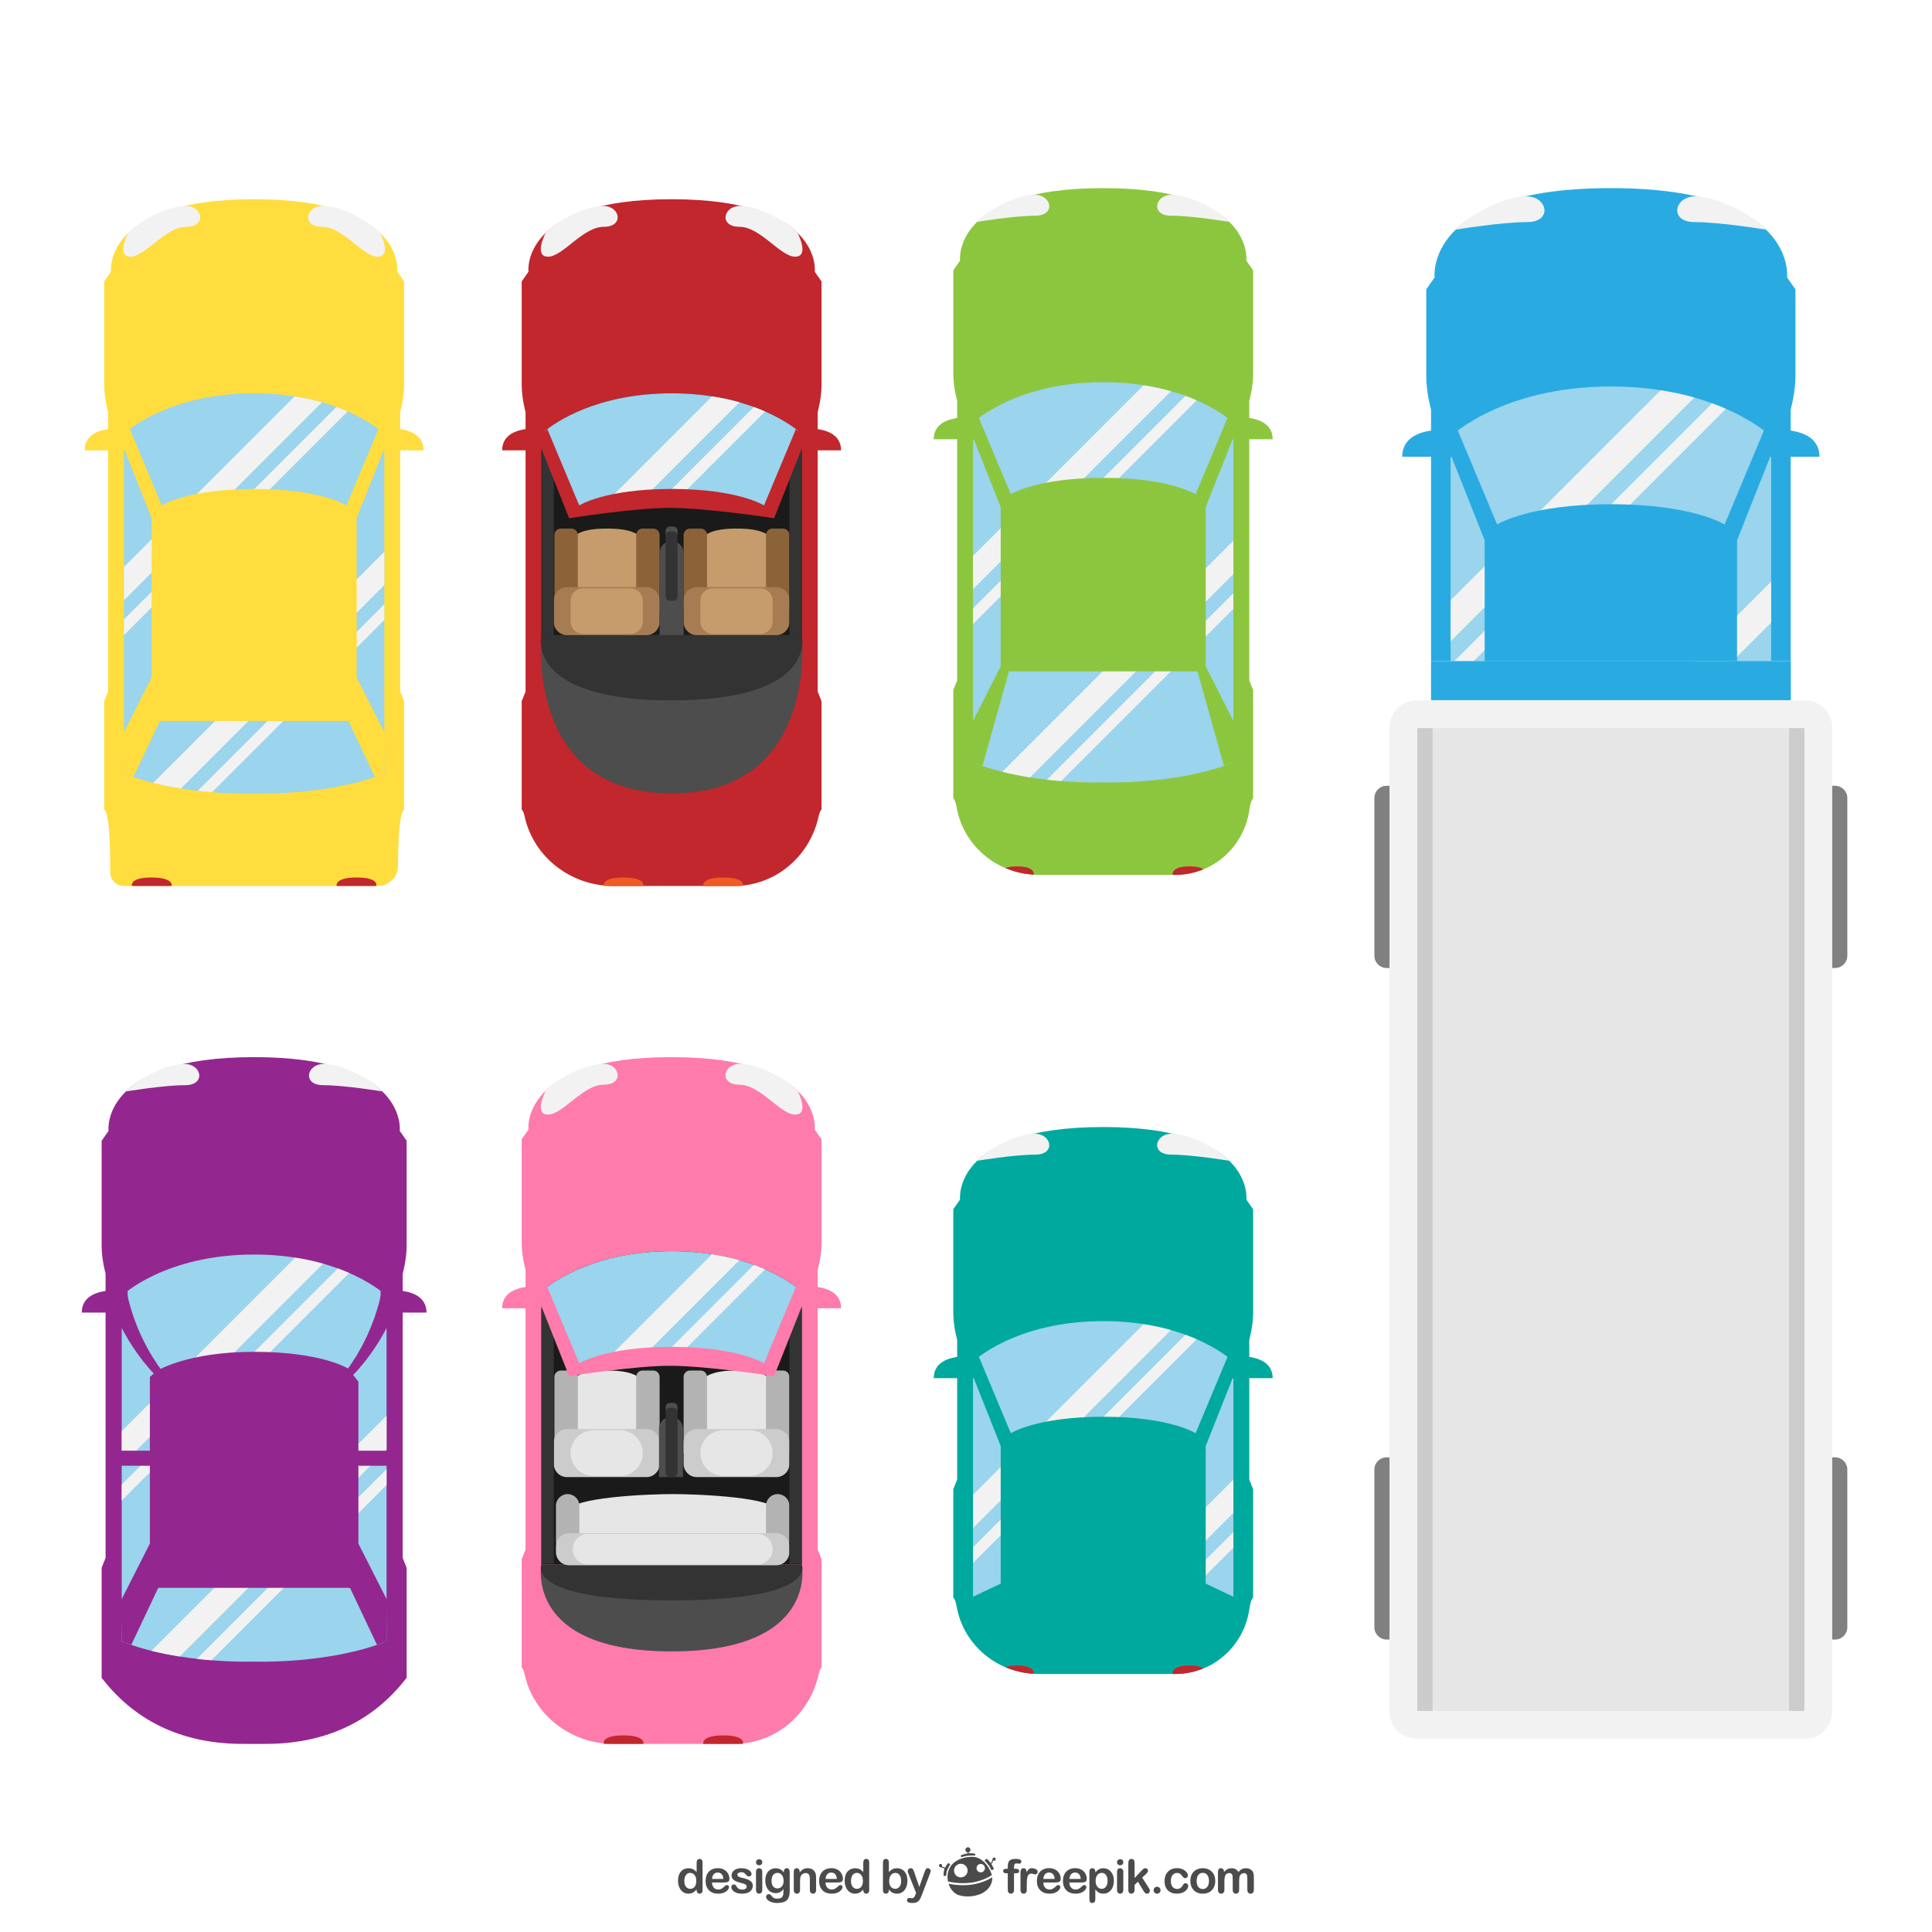 <?xml version="1.0" encoding="utf-8"?>
<!-- Generator: Adobe Illustrator 27.5.0, SVG Export Plug-In . SVG Version: 6.00 Build 0)  -->
<svg version="1.1" xmlns="http://www.w3.org/2000/svg" xmlns:xlink="http://www.w3.org/1999/xlink" x="0px" y="0px"
	 viewBox="0 0 500 500" style="enable-background:new 0 0 500 500;" xml:space="preserve">
<g id="background">
	<rect style="fill:#FFFFFF;" width="500" height="500"/>
</g>
<g id="objects">
	<g>
		<path style="fill:#FFDD3E;" d="M104.571,99.623c0-3.505,0-26.785,0-26.785l-1.752-2.503c0,0,2.253-18.774-37.048-18.774
			c-39.301,0-37.048,18.774-37.048,18.774l-1.752,2.503c0,0,0,23.28,0,26.785c0,3.505,1.001,7.009,1.001,7.009v72.344l-1.001,2.503
			v28.036c1.438,1.078,1.585,10.8,1.554,16.2c-0.011,1.975,1.584,3.576,3.559,3.576H65.77H97.8c2.874,0,5.208-2.319,5.214-5.193
			c0.011-5.525,0.254-13.605,1.557-14.582V181.48l-1.001-2.503v-72.344C103.569,106.632,104.571,103.128,104.571,99.623z"/>
		<path style="fill:#FFDD3E;" d="M33.796,65.01c-0.169,0.972-0.204,1.96-0.256,2.943l-0.091,2.954
			c-0.044,1.969-0.062,3.939-0.052,5.909c-0.038,3.938,0.053,7.879,0.08,11.818l0.414,23.634l-1.814-1.814l16.847-0.234
			l16.847-0.083l16.846,0.081l16.847,0.231l-1.818,1.818l0.413-23.634c0.026-3.938,0.119-7.88,0.082-11.818
			c0.009-1.971-0.007-3.94-0.051-5.909l-0.091-2.954c-0.051-0.983-0.086-1.971-0.255-2.943c0.291,0.947,0.452,1.928,0.629,2.902
			c0.169,0.976,0.322,1.955,0.452,2.937c0.251,1.963,0.479,3.931,0.673,5.9c0.357,3.94,0.687,7.884,0.894,11.831
			c0.216,3.947,0.443,7.894,0.556,11.843l0.334,11.846l0.051,1.793l-1.869,0.026l-16.847,0.231l-16.846,0.081l-16.847-0.083
			l-16.847-0.234l-1.865-0.026l0.051-1.788l0.335-11.846c0.112-3.948,0.342-7.896,0.555-11.843
			c0.209-3.947,0.536-7.891,0.892-11.831c0.195-1.969,0.422-3.936,0.672-5.9c0.13-0.982,0.283-1.961,0.451-2.937
			C33.345,66.938,33.506,65.957,33.796,65.01z"/>
		<path style="fill:#FFDD3E;" d="M65.871,222.741l2.799-0.183c0.933-0.062,1.857-0.197,2.783-0.277
			c0.926-0.074,1.845-0.248,2.765-0.367c0.922-0.114,1.827-0.336,2.739-0.498c0.91-0.176,1.8-0.434,2.699-0.646
			c0.882-0.27,1.771-0.519,2.635-0.831c1.734-0.613,3.401-1.372,4.999-2.231c0.774-0.472,1.56-0.923,2.279-1.467
			c0.375-0.251,0.727-0.53,1.067-0.822c0.348-0.283,0.695-0.566,1.009-0.885c0.656-0.606,1.259-1.264,1.809-1.958
			c0.555-0.69,1.07-1.413,1.503-2.181c0.892-1.522,1.542-3.177,1.921-4.894c0.19-0.857,0.328-1.727,0.385-2.6
			c0.063-0.853,0.049-1.789-0.037-2.535l0.972,1.021l-16.354-2.889l-16.335-2.991h0.521l-16.335,2.993l-16.354,2.891l0.974-1.023
			c-0.083,0.745-0.099,1.68-0.036,2.533c0.057,0.872,0.194,1.742,0.384,2.598c0.378,1.716,1.028,3.371,1.919,4.892
			c0.434,0.768,0.946,1.491,1.503,2.179c0.55,0.694,1.153,1.351,1.808,1.958c0.313,0.319,0.66,0.602,1.008,0.885
			c0.34,0.292,0.692,0.571,1.066,0.822c0.718,0.544,1.503,0.996,2.277,1.468c1.597,0.86,3.264,1.618,4.997,2.232
			c0.863,0.312,1.752,0.562,2.634,0.832c0.898,0.212,1.788,0.47,2.697,0.646c0.911,0.162,1.815,0.384,2.738,0.499
			c0.921,0.119,1.837,0.293,2.765,0.368c0.927,0.079,1.852,0.215,2.783,0.277l2.797,0.184c-1.868,0.05-3.741,0.101-5.616,0.02
			c-0.939-0.014-1.871-0.127-2.81-0.186c-0.939-0.055-1.868-0.218-2.804-0.322c-0.935-0.118-1.859-0.32-2.791-0.477
			c-0.92-0.216-1.849-0.413-2.761-0.676c-0.91-0.274-1.826-0.535-2.714-0.891c-0.904-0.313-1.762-0.745-2.637-1.141
			c-0.845-0.459-1.702-0.902-2.503-1.449c-0.414-0.251-0.808-0.534-1.192-0.832c-0.391-0.289-0.781-0.579-1.141-0.91
			c-1.487-1.261-2.8-2.755-3.846-4.428c-1.055-1.667-1.85-3.504-2.343-5.422c-0.248-0.958-0.435-1.934-0.535-2.923
			c-0.096-1.007-0.146-1.948-0.037-3.062l0.083-0.848l0.892-0.175l16.296-3.202l16.315-3.1l0.261-0.049l0.261,0.049l16.314,3.102
			l16.295,3.204l0.892,0.175l0.081,0.846c0.106,1.114,0.058,2.055-0.038,3.062c-0.1,0.99-0.287,1.965-0.535,2.923
			c-0.493,1.918-1.289,3.755-2.344,5.422c-1.046,1.673-2.362,3.165-3.848,4.427c-0.36,0.331-0.75,0.621-1.141,0.91
			c-0.384,0.298-0.779,0.58-1.193,0.832c-0.801,0.547-1.659,0.99-2.504,1.449c-0.875,0.396-1.733,0.83-2.638,1.14
			c-0.888,0.357-1.805,0.617-2.715,0.891c-0.912,0.263-1.841,0.46-2.762,0.676c-0.933,0.157-1.856,0.359-2.792,0.477
			c-0.937,0.104-1.865,0.268-2.805,0.322c-0.939,0.059-1.87,0.173-2.812,0.187C69.608,222.842,67.742,222.791,65.871,222.741z"/>
		<path style="fill:#9AD4ED;" d="M65.77,101.787c-22.8,0-33.693,10.481-33.693,10.481v87.937
			c14.745,5.862,33.693,5.152,33.693,5.152s18.948,0.711,33.693-5.152v-87.937C99.463,112.268,88.57,101.787,65.77,101.787z"/>
		<g>
			<path style="fill:#F2F2F2;" d="M32.077,146.721v8.642l51.242-51.242c-2.146-0.61-4.525-1.13-7.111-1.532L32.077,146.721z"/>
			<path style="fill:#F2F2F2;" d="M89.957,106.496c-0.906-0.396-1.87-0.786-2.909-1.165l-54.972,54.972v4.074L89.957,106.496z"/>
			<path style="fill:#F2F2F2;" d="M99.463,151.437v-8.642L39.65,202.608c2.417,0.605,4.841,1.081,7.189,1.454L99.463,151.437z"/>
			<path style="fill:#F2F2F2;" d="M99.463,160.449v-4.074l-48.278,48.278c1.29,0.147,2.532,0.266,3.713,0.361L99.463,160.449z"/>
		</g>
		<path style="fill:#FFDD3E;" d="M92.298,134.119l7.332-18.476l-0.167-3.375l-1.516-1.241l-8.268,19.775
			c0,0-6.617-4.264-23.909-4.264s-23.909,4.264-23.909,4.264l-8.269-19.775l-1.516,1.241l-0.167,3.375l7.332,18.476v41.215
			l-7.332,14.449l0.167,10.422l2.437,0.896l6.86-14.508h48.792l6.86,14.508l2.437-0.896l0.167-10.422l-7.332-14.449V134.119z"/>
		<path style="fill:#C1272D;" d="M34.167,229.292c0,0-0.819-2.196,5.051-2.196s5.188,2.196,5.188,2.196H34.167z"/>
		<path style="fill:#C1272D;" d="M97.373,229.292c0,0,0.819-2.196-5.051-2.196c-5.87,0-5.188,2.196-5.188,2.196H97.373z"/>
		<path style="fill:#FFDD3E;" d="M33.592,111.027c0,0-11.677-1.693-11.677,5.525h11.677V111.027z"/>
		<path style="fill:#FFDD3E;" d="M97.948,111.027c0,0,11.677-1.693,11.677,5.525H97.948V111.027z"/>
		<path style="fill:#FFDD3E;" d="M33.98,64.714c0,0,0.117-0.238,0.44-0.614c0.317-0.378,0.826-0.907,1.574-1.455
			c0.741-0.555,1.695-1.164,2.854-1.732c1.149-0.59,2.501-1.147,4.013-1.631c1.51-0.486,3.171-0.945,4.95-1.309
			c0.886-0.209,1.802-0.382,2.744-0.525c0.94-0.155,1.902-0.323,2.887-0.409c0.984-0.103,1.984-0.209,2.997-0.315
			c1.015-0.065,2.042-0.131,3.078-0.197c2.071-0.156,4.178-0.135,6.284-0.211c2.126,0.073,4.188,0.054,6.276,0.209
			c1.038,0.066,2.068,0.132,3.086,0.197c1.012,0.107,2.013,0.212,2.997,0.315c0.985,0.088,1.947,0.252,2.887,0.408
			c0.942,0.144,1.859,0.316,2.744,0.526c1.779,0.364,3.44,0.823,4.95,1.31c1.512,0.484,2.865,1.04,4.013,1.631
			c1.159,0.568,2.114,1.177,2.854,1.733c0.748,0.548,1.257,1.077,1.574,1.455c0.323,0.376,0.44,0.614,0.44,0.614
			s-0.141-0.225-0.497-0.562c-0.346-0.345-0.908-0.793-1.675-1.28c-0.766-0.487-1.741-1.011-2.917-1.479
			c-1.166-0.486-2.526-0.925-4.024-1.346c-1.501-0.407-3.149-0.781-4.914-1.057c-0.877-0.165-1.786-0.292-2.72-0.391
			c-0.934-0.095-1.876-0.274-2.852-0.336c-0.972-0.087-1.959-0.176-2.959-0.265c-1.001-0.049-2.015-0.098-3.036-0.147
			c-2.03-0.124-4.164-0.068-6.228-0.115c-2.083,0.044-4.173-0.01-6.22,0.113c-1.024,0.05-2.041,0.099-3.045,0.148
			c-1,0.09-1.988,0.178-2.959,0.265c-0.975,0.064-1.918,0.238-2.852,0.334c-0.935,0.098-1.843,0.226-2.72,0.391
			c-1.765,0.276-3.413,0.651-4.914,1.058c-1.497,0.421-2.858,0.859-4.024,1.346c-1.176,0.468-2.151,0.992-2.917,1.479
			c-0.766,0.487-1.328,0.936-1.675,1.281C34.12,64.489,33.98,64.714,33.98,64.714z"/>
		<path style="fill:#F2F2F2;" d="M33.158,60.288c0,0-3.194,6.143,0.638,6.143s8.989-7.734,14.424-7.734
			c5.435,0,4.237-5.634-0.495-5.395C42.994,53.54,36.492,56.931,33.158,60.288z"/>
		<path style="fill:#F2F2F2;" d="M98.382,60.288c0,0,3.194,6.143-0.638,6.143s-8.989-7.734-14.424-7.734s-4.237-5.634,0.495-5.395
			C88.546,53.54,95.049,56.931,98.382,60.288z"/>
	</g>
	<g>
		<path style="fill:#8CC63F;" d="M324.31,96.747c0-3.505,0-26.785,0-26.785l-1.752-2.503c0,0,2.253-18.774-37.048-18.774
			c-39.301,0-37.048,18.774-37.048,18.774l-1.752,2.503c0,0,0,23.28,0,26.785c0,3.505,1.001,7.009,1.001,7.009V176.1l-1.001,2.503
			v28.036c0.376,0.282,0.663,1.153,0.882,2.383c1.809,10.143,10.863,17.393,21.167,17.393h16.751h18.676
			c9.675,0,17.734-7.177,19.138-16.749c0.23-1.567,0.548-2.698,0.986-3.026v-28.036l-1.001-2.503v-72.344
			C323.308,103.756,324.31,100.252,324.31,96.747z"/>
		<g>
			<path style="fill:#C1272D;" d="M263.181,224.22c-1.401,0-2.337,0.18-2.976,0.433c2.291,0.977,4.77,1.568,7.348,1.71
				C267.602,226.042,267.684,224.22,263.181,224.22z"/>
			<path style="fill:#C1272D;" d="M307.838,224.22c-4.936,0-4.362,2.196-4.362,2.196h0.71c2.564,0,5.009-0.517,7.252-1.436
				C310.854,224.564,309.789,224.22,307.838,224.22z"/>
		</g>
		<path style="fill:#8CC63F;" d="M253.535,62.134c-0.169,0.972-0.204,1.96-0.256,2.943l-0.091,2.953
			c-0.044,1.97-0.062,3.939-0.052,5.909c-0.038,3.938,0.053,7.879,0.08,11.818l0.414,23.634l-1.814-1.814l16.847-0.234l16.847-0.083
			l16.846,0.081l16.847,0.231l-1.818,1.818l0.413-23.634c0.026-3.938,0.119-7.88,0.082-11.818c0.01-1.971-0.007-3.94-0.051-5.909
			l-0.091-2.954c-0.052-0.983-0.086-1.971-0.255-2.943c0.291,0.947,0.452,1.928,0.629,2.902c0.169,0.976,0.322,1.955,0.452,2.937
			c0.251,1.963,0.479,3.931,0.673,5.899c0.357,3.94,0.687,7.884,0.894,11.831c0.216,3.947,0.443,7.894,0.556,11.843l0.334,11.846
			l0.051,1.793l-1.869,0.026l-16.847,0.231l-16.846,0.081l-16.847-0.083l-16.847-0.234l-1.865-0.026l0.051-1.788l0.335-11.846
			c0.112-3.948,0.342-7.896,0.555-11.843c0.209-3.947,0.536-7.891,0.893-11.831c0.195-1.969,0.422-3.936,0.672-5.9
			c0.13-0.982,0.283-1.961,0.451-2.937C253.084,64.062,253.245,63.081,253.535,62.134z"/>
		<path style="fill:#8CC63F;" d="M285.61,219.865l2.799-0.183c0.933-0.062,1.857-0.197,2.783-0.277
			c0.926-0.074,1.845-0.248,2.765-0.367c0.922-0.114,1.827-0.336,2.739-0.498c0.91-0.176,1.8-0.434,2.699-0.646
			c0.883-0.27,1.771-0.519,2.635-0.831c1.734-0.612,3.401-1.372,4.999-2.231c0.774-0.472,1.56-0.923,2.279-1.467
			c0.375-0.251,0.727-0.53,1.067-0.822c0.348-0.283,0.695-0.566,1.009-0.885c0.656-0.606,1.259-1.264,1.81-1.958
			c0.555-0.69,1.07-1.413,1.503-2.181c0.892-1.522,1.542-3.177,1.921-4.894c0.19-0.857,0.328-1.727,0.385-2.6
			c0.063-0.853,0.049-1.789-0.037-2.535l0.972,1.021l-16.354-2.889l-16.335-2.991h0.521l-16.335,2.993l-16.354,2.891l0.974-1.023
			c-0.083,0.745-0.099,1.68-0.036,2.533c0.057,0.872,0.194,1.742,0.384,2.598c0.378,1.716,1.028,3.371,1.919,4.892
			c0.434,0.768,0.947,1.491,1.503,2.179c0.55,0.693,1.153,1.351,1.808,1.958c0.313,0.319,0.66,0.602,1.008,0.885
			c0.34,0.292,0.692,0.571,1.066,0.822c0.718,0.544,1.503,0.996,2.277,1.468c1.598,0.86,3.264,1.618,4.997,2.232
			c0.864,0.313,1.752,0.562,2.634,0.832c0.898,0.212,1.788,0.471,2.697,0.646c0.911,0.162,1.815,0.384,2.737,0.499
			c0.921,0.119,1.837,0.293,2.765,0.368c0.927,0.079,1.852,0.215,2.783,0.277l2.797,0.184c-1.868,0.05-3.741,0.101-5.616,0.02
			c-0.939-0.014-1.871-0.127-2.81-0.186c-0.939-0.054-1.867-0.218-2.804-0.322c-0.935-0.118-1.858-0.32-2.791-0.477
			c-0.92-0.216-1.849-0.413-2.761-0.676c-0.91-0.274-1.826-0.535-2.714-0.891c-0.904-0.313-1.762-0.745-2.637-1.141
			c-0.845-0.459-1.702-0.902-2.503-1.449c-0.414-0.251-0.808-0.534-1.192-0.832c-0.391-0.289-0.781-0.579-1.141-0.91
			c-1.487-1.261-2.8-2.755-3.846-4.428c-1.055-1.667-1.85-3.504-2.343-5.422c-0.248-0.958-0.435-1.934-0.535-2.923
			c-0.096-1.007-0.145-1.948-0.037-3.062l0.083-0.848l0.892-0.175l16.296-3.202l16.315-3.1l0.261-0.049l0.261,0.049l16.314,3.102
			l16.295,3.204l0.892,0.175l0.081,0.846c0.106,1.114,0.058,2.055-0.038,3.062c-0.1,0.99-0.287,1.965-0.535,2.923
			c-0.493,1.918-1.289,3.755-2.343,5.422c-1.046,1.673-2.362,3.165-3.848,4.427c-0.36,0.331-0.75,0.621-1.141,0.91
			c-0.384,0.298-0.779,0.58-1.193,0.832c-0.801,0.547-1.659,0.99-2.504,1.449c-0.875,0.396-1.733,0.83-2.638,1.14
			c-0.888,0.357-1.805,0.617-2.715,0.891c-0.913,0.263-1.841,0.46-2.762,0.676c-0.933,0.157-1.856,0.359-2.792,0.477
			c-0.937,0.104-1.865,0.268-2.805,0.322c-0.939,0.059-1.87,0.173-2.811,0.187C289.347,219.965,287.481,219.915,285.61,219.865z"/>
		<path style="fill:#9AD4ED;" d="M285.509,98.91c-22.799,0-33.693,10.481-33.693,10.481v87.937
			c14.745,5.862,33.693,5.152,33.693,5.152s18.948,0.711,33.693-5.152v-87.937C319.202,109.392,308.309,98.91,285.509,98.91z"/>
		<g>
			<path style="fill:#F2F2F2;" d="M251.816,143.845v8.642l51.242-51.242c-2.146-0.61-4.525-1.13-7.111-1.532L251.816,143.845z"/>
			<path style="fill:#F2F2F2;" d="M309.696,103.619c-0.906-0.396-1.87-0.786-2.909-1.165l-54.971,54.972v4.074L309.696,103.619z"/>
			<path style="fill:#F2F2F2;" d="M319.202,148.561v-8.642l-59.814,59.814c2.417,0.605,4.841,1.081,7.189,1.454L319.202,148.561z"/>
			<path style="fill:#F2F2F2;" d="M319.202,157.573v-4.074l-48.278,48.278c1.29,0.147,2.532,0.266,3.713,0.361L319.202,157.573z"/>
		</g>
		<path style="fill:#8CC63F;" d="M312.037,131.243l7.332-18.476l-0.167-3.375l-1.516-1.241l-8.268,19.775
			c0,0-6.617-4.264-23.909-4.264s-23.909,4.264-23.909,4.264l-8.268-19.775l-1.516,1.241l-0.167,3.375l7.332,18.476v41.215
			l-7.332,14.449l0.167,10.422l2.437,0.896l6.86-24.48h48.793l6.86,24.48l2.437-0.896l0.167-10.422l-7.332-14.449V131.243z"/>
		<path style="fill:#8CC63F;" d="M253.331,108.151c0,0-11.677-1.693-11.677,5.525h11.677V108.151z"/>
		<path style="fill:#8CC63F;" d="M317.687,108.151c0,0,11.677-1.693,11.677,5.525h-11.677V108.151z"/>
		<path style="fill:#8CC63F;" d="M253.719,61.838c0,0,0.117-0.238,0.44-0.614c0.317-0.378,0.826-0.907,1.574-1.455
			c0.741-0.555,1.695-1.164,2.854-1.732c1.149-0.59,2.501-1.147,4.013-1.631c1.51-0.486,3.171-0.945,4.95-1.309
			c0.886-0.209,1.802-0.382,2.744-0.525c0.94-0.155,1.902-0.323,2.887-0.409c0.984-0.103,1.984-0.209,2.997-0.315
			c1.015-0.065,2.042-0.131,3.078-0.197c2.071-0.156,4.178-0.134,6.284-0.211c2.126,0.073,4.188,0.054,6.276,0.209
			c1.038,0.066,2.068,0.132,3.086,0.197c1.013,0.107,2.013,0.212,2.997,0.315c0.985,0.088,1.947,0.252,2.887,0.408
			c0.942,0.144,1.859,0.316,2.744,0.526c1.779,0.364,3.44,0.823,4.95,1.31c1.512,0.484,2.865,1.04,4.013,1.631
			c1.159,0.568,2.114,1.177,2.854,1.732c0.748,0.548,1.257,1.077,1.574,1.455c0.323,0.376,0.44,0.614,0.44,0.614
			s-0.141-0.225-0.497-0.562c-0.346-0.345-0.908-0.793-1.675-1.28c-0.766-0.487-1.741-1.011-2.917-1.479
			c-1.166-0.486-2.526-0.925-4.024-1.346c-1.501-0.407-3.149-0.781-4.914-1.057c-0.877-0.165-1.786-0.292-2.72-0.391
			c-0.934-0.095-1.876-0.274-2.852-0.335c-0.972-0.087-1.96-0.176-2.96-0.265c-1.001-0.049-2.015-0.098-3.036-0.147
			c-2.03-0.124-4.164-0.068-6.228-0.115c-2.083,0.044-4.173-0.01-6.22,0.113c-1.024,0.05-2.04,0.099-3.044,0.147
			c-1,0.09-1.988,0.178-2.96,0.266c-0.975,0.064-1.918,0.238-2.852,0.334c-0.935,0.098-1.843,0.226-2.72,0.391
			c-1.765,0.276-3.413,0.651-4.914,1.058c-1.497,0.421-2.858,0.859-4.024,1.346c-1.176,0.468-2.151,0.992-2.917,1.479
			c-0.766,0.487-1.328,0.936-1.675,1.281C253.859,61.613,253.719,61.838,253.719,61.838z"/>
		<path style="fill:#F2F2F2;" d="M252.897,57.411c0,0,9.627-1.591,15.062-1.591c5.435,0,4.237-5.634-0.495-5.395
			C262.733,50.664,256.23,54.055,252.897,57.411z"/>
		<path style="fill:#F2F2F2;" d="M318.121,57.411c0,0-9.627-1.591-15.062-1.591s-4.237-5.634,0.495-5.395
			C308.285,50.664,314.788,54.055,318.121,57.411z"/>
	</g>
	<g>
		<path style="fill:#C1272D;" d="M212.614,99.623c0-3.505,0-26.785,0-26.785l-1.752-2.503c0,0,2.253-18.774-37.048-18.774
			c-39.301,0-37.048,18.774-37.048,18.774l-1.752,2.503c0,0,0,23.28,0,26.785c0,3.505,1.001,7.009,1.001,7.009v72.344l-1.001,2.503
			v28.036c0.313,0.235,0.565,0.879,0.767,1.799c2.333,10.617,12.063,17.977,22.933,17.977h15.1h16.156
			c10.649,0,19.592-7.576,21.878-17.977c0.202-0.92,0.454-1.564,0.767-1.799V181.48l-1.001-2.503v-72.344
			C211.613,106.632,212.614,103.128,212.614,99.623z"/>
		<path style="fill:#C1272D;" d="M141.84,65.01c-0.169,0.972-0.204,1.96-0.256,2.943l-0.091,2.954
			c-0.044,1.969-0.062,3.939-0.052,5.909c-0.038,3.938,0.053,7.879,0.08,11.818l0.414,23.634l-1.814-1.814l16.847-0.234
			l16.847-0.083l16.847,0.081l16.847,0.231l-1.818,1.818l0.413-23.634c0.026-3.938,0.119-7.88,0.082-11.818
			c0.01-1.971-0.007-3.94-0.051-5.909l-0.091-2.954c-0.051-0.983-0.086-1.971-0.255-2.943c0.291,0.947,0.452,1.928,0.628,2.902
			c0.169,0.976,0.322,1.955,0.452,2.937c0.251,1.963,0.479,3.931,0.673,5.9c0.357,3.94,0.687,7.884,0.894,11.831
			c0.216,3.947,0.443,7.894,0.556,11.843l0.334,11.846l0.051,1.793l-1.869,0.026l-16.847,0.231l-16.847,0.081l-16.847-0.083
			l-16.847-0.234l-1.865-0.026l0.051-1.788l0.335-11.846c0.112-3.948,0.342-7.896,0.555-11.843
			c0.209-3.947,0.536-7.891,0.892-11.831c0.195-1.969,0.422-3.936,0.672-5.9c0.13-0.982,0.283-1.961,0.451-2.937
			C141.389,66.938,141.549,65.957,141.84,65.01z"/>
		<path style="fill:#C1272D;" d="M173.915,222.741l2.799-0.183c0.933-0.062,1.857-0.197,2.783-0.277
			c0.926-0.074,1.845-0.248,2.765-0.367c0.922-0.114,1.827-0.336,2.739-0.498c0.91-0.176,1.8-0.434,2.699-0.646
			c0.883-0.27,1.771-0.519,2.635-0.831c1.734-0.613,3.401-1.372,4.999-2.231c0.774-0.472,1.56-0.923,2.279-1.467
			c0.375-0.251,0.727-0.53,1.067-0.822c0.348-0.283,0.695-0.566,1.009-0.885c0.656-0.606,1.259-1.264,1.809-1.958
			c0.555-0.69,1.07-1.413,1.503-2.181c0.891-1.522,1.542-3.177,1.921-4.894c0.19-0.857,0.328-1.727,0.385-2.6
			c0.063-0.853,0.049-1.789-0.037-2.535l0.972,1.021l-16.354-2.889l-16.335-2.991h0.521l-16.335,2.993l-16.354,2.891l0.974-1.023
			c-0.083,0.745-0.099,1.68-0.036,2.533c0.057,0.872,0.194,1.742,0.384,2.598c0.378,1.716,1.028,3.371,1.919,4.892
			c0.434,0.768,0.947,1.491,1.503,2.179c0.55,0.694,1.153,1.351,1.808,1.958c0.313,0.319,0.66,0.602,1.008,0.885
			c0.34,0.292,0.692,0.571,1.066,0.822c0.718,0.544,1.503,0.996,2.277,1.468c1.598,0.86,3.264,1.618,4.997,2.232
			c0.864,0.312,1.752,0.562,2.634,0.832c0.898,0.212,1.788,0.47,2.697,0.646c0.911,0.162,1.815,0.384,2.738,0.499
			c0.921,0.119,1.837,0.293,2.765,0.368c0.927,0.079,1.852,0.215,2.783,0.277l2.797,0.184c-1.868,0.05-3.741,0.101-5.616,0.02
			c-0.939-0.014-1.871-0.127-2.81-0.186c-0.939-0.055-1.867-0.218-2.804-0.322c-0.935-0.118-1.859-0.32-2.791-0.477
			c-0.92-0.216-1.849-0.413-2.761-0.676c-0.91-0.274-1.826-0.535-2.714-0.891c-0.904-0.313-1.762-0.745-2.637-1.141
			c-0.845-0.459-1.702-0.902-2.503-1.449c-0.414-0.251-0.808-0.534-1.192-0.832c-0.391-0.289-0.781-0.579-1.141-0.91
			c-1.487-1.261-2.8-2.755-3.846-4.428c-1.054-1.667-1.85-3.504-2.343-5.422c-0.248-0.958-0.435-1.934-0.535-2.923
			c-0.096-1.007-0.146-1.948-0.037-3.062l0.083-0.848l0.892-0.175l16.296-3.202l16.315-3.1l0.261-0.049l0.261,0.049l16.314,3.102
			l16.295,3.204l0.892,0.175l0.081,0.846c0.106,1.114,0.058,2.055-0.038,3.062c-0.1,0.99-0.287,1.965-0.535,2.923
			c-0.493,1.918-1.289,3.755-2.343,5.422c-1.046,1.673-2.362,3.165-3.848,4.427c-0.36,0.331-0.751,0.621-1.141,0.91
			c-0.384,0.298-0.778,0.58-1.193,0.832c-0.801,0.547-1.659,0.99-2.504,1.449c-0.875,0.396-1.733,0.83-2.638,1.14
			c-0.888,0.357-1.805,0.617-2.715,0.891c-0.912,0.263-1.841,0.46-2.762,0.676c-0.933,0.157-1.856,0.359-2.792,0.477
			c-0.937,0.104-1.865,0.268-2.805,0.322c-0.939,0.059-1.87,0.173-2.812,0.187C177.651,222.842,175.785,222.791,173.915,222.741z"/>
		<path style="fill:#1A1A1A;" d="M207.507,165.726v-53.458c0,0-10.894-10.481-33.693-10.481c-22.799,0-33.693,10.481-33.693,10.481
			v53.458H207.507z"/>
		<path style="fill:#F15A24;" d="M156.282,229.292c0,0-0.819-2.196,5.051-2.196c5.87,0,5.187,2.196,5.187,2.196H156.282z"/>
		<path style="fill:#F15A24;" d="M192.261,229.292c0,0,0.819-2.196-5.051-2.196c-5.87,0-5.188,2.196-5.188,2.196H192.261z"/>
		<path style="fill:#C1272D;" d="M141.636,111.027c0,0-11.677-1.693-11.677,5.525h11.677V111.027z"/>
		<path style="fill:#C1272D;" d="M205.991,111.027c0,0,11.677-1.693,11.677,5.525h-11.677V111.027z"/>
		<path style="fill:#C1272D;" d="M142.023,64.714c0,0,0.117-0.238,0.44-0.614c0.317-0.378,0.826-0.907,1.574-1.455
			c0.741-0.555,1.695-1.164,2.854-1.732c1.149-0.59,2.501-1.147,4.013-1.631c1.51-0.486,3.171-0.945,4.95-1.309
			c0.886-0.209,1.802-0.382,2.744-0.525c0.94-0.155,1.902-0.323,2.887-0.409c0.984-0.103,1.984-0.209,2.997-0.315
			c1.015-0.065,2.042-0.131,3.078-0.197c2.071-0.156,4.178-0.135,6.284-0.211c2.126,0.073,4.188,0.054,6.276,0.209
			c1.038,0.066,2.068,0.132,3.086,0.197c1.012,0.107,2.013,0.212,2.997,0.315c0.985,0.088,1.947,0.252,2.887,0.408
			c0.942,0.144,1.859,0.316,2.744,0.526c1.779,0.364,3.44,0.823,4.95,1.31c1.512,0.484,2.864,1.04,4.013,1.631
			c1.159,0.568,2.114,1.177,2.854,1.733c0.748,0.548,1.257,1.077,1.574,1.455c0.323,0.376,0.44,0.614,0.44,0.614
			s-0.141-0.225-0.497-0.562c-0.346-0.345-0.908-0.793-1.675-1.28c-0.766-0.487-1.741-1.011-2.917-1.479
			c-1.166-0.486-2.526-0.925-4.024-1.346c-1.501-0.407-3.149-0.781-4.914-1.057c-0.877-0.165-1.786-0.292-2.72-0.391
			c-0.934-0.095-1.876-0.274-2.852-0.336c-0.972-0.087-1.96-0.176-2.96-0.265c-1.001-0.049-2.015-0.098-3.036-0.147
			c-2.03-0.124-4.164-0.068-6.228-0.115c-2.083,0.044-4.173-0.01-6.219,0.113c-1.024,0.05-2.04,0.099-3.044,0.148
			c-1,0.09-1.988,0.178-2.96,0.265c-0.975,0.064-1.918,0.238-2.852,0.334c-0.935,0.098-1.843,0.226-2.72,0.391
			c-1.765,0.276-3.413,0.651-4.914,1.058c-1.497,0.421-2.858,0.859-4.024,1.346c-1.176,0.468-2.151,0.992-2.917,1.479
			c-0.766,0.487-1.328,0.936-1.675,1.281C142.164,64.489,142.023,64.714,142.023,64.714z"/>
		<path style="fill:#F2F2F2;" d="M141.202,60.288c0,0-3.194,6.143,0.638,6.143s8.989-7.734,14.424-7.734
			c5.435,0,4.237-5.634-0.495-5.395C151.038,53.54,144.535,56.931,141.202,60.288z"/>
		<path style="fill:#F2F2F2;" d="M206.426,60.288c0,0,3.194,6.143-0.638,6.143s-8.989-7.734-14.424-7.734
			c-5.435,0-4.237-5.634,0.495-5.395C196.59,53.54,203.092,56.931,206.426,60.288z"/>
		<path style="fill:#4D4D4D;" d="M207.507,164.376h-33.693H140.12c0,0-4.467,40.98,33.693,40.98
			C211.974,205.356,207.507,164.376,207.507,164.376z"/>
		<path style="fill:#333333;" d="M207.507,164.376h-33.693H140.12c0,0-4.467,16.879,33.693,16.879
			C211.974,181.255,207.507,164.376,207.507,164.376z"/>
		<g>
			<path style="fill:#C69C6D;" d="M157.091,162.024L157.091,162.024c-5.82,0-10.582-4.762-10.582-10.581v-7.726
				c0-5.82,4.762-6.923,10.582-6.923l0,0c5.82,0,10.581,1.103,10.581,6.923v7.726C167.673,157.263,162.911,162.024,157.091,162.024z
				"/>
			<path style="fill:#8C6239;" d="M147.884,136.794h-2.748c-0.911,0-1.657,0.746-1.657,1.657v19.397
				c0,0.911,0.746,1.657,1.657,1.657h2.748c0.912,0,1.657-0.746,1.657-1.657v-19.397
				C149.541,137.539,148.795,136.794,147.884,136.794z"/>
			<path style="fill:#8C6239;" d="M169.047,136.794h-2.748c-0.911,0-1.657,0.746-1.657,1.657v19.397
				c0,0.911,0.746,1.657,1.657,1.657h2.748c0.911,0,1.657-0.746,1.657-1.657v-19.397
				C170.704,137.539,169.958,136.794,169.047,136.794z"/>
			<path style="fill:#A67C52;" d="M167.307,164.376h-20.583c-1.869,0-3.397-1.529-3.397-3.398v-5.634
				c0-1.869,1.529-3.397,3.397-3.397h20.583c1.869,0,3.397,1.529,3.397,3.397v5.634
				C170.704,162.847,169.175,164.376,167.307,164.376z"/>
			<path style="fill:#C69C6D;" d="M163.13,164.083h-12.229c-1.78,0-3.237-1.457-3.237-3.237v-5.368c0-1.781,1.457-3.237,3.237-3.237
				h12.229c1.781,0,3.237,1.457,3.237,3.237v5.368C166.367,162.626,164.91,164.083,163.13,164.083z"/>
		</g>
		<g>
			<path style="fill:#C69C6D;" d="M190.683,162.024L190.683,162.024c-5.82,0-10.582-4.762-10.582-10.581v-7.726
				c0-5.82,4.762-6.923,10.582-6.923l0,0c5.82,0,10.582,1.103,10.582,6.923v7.726C201.265,157.263,196.503,162.024,190.683,162.024z
				"/>
			<path style="fill:#8C6239;" d="M181.324,136.794h-2.748c-0.912,0-1.657,0.746-1.657,1.657v19.397
				c0,0.911,0.746,1.657,1.657,1.657h2.748c0.911,0,1.657-0.746,1.657-1.657v-19.397
				C182.982,137.539,182.236,136.794,181.324,136.794z"/>
			<path style="fill:#8C6239;" d="M202.639,136.794h-2.749c-0.911,0-1.657,0.746-1.657,1.657v19.397
				c0,0.911,0.746,1.657,1.657,1.657h2.749c0.911,0,1.657-0.746,1.657-1.657v-19.397
				C204.296,137.539,203.551,136.794,202.639,136.794z"/>
			<path style="fill:#A67C52;" d="M200.899,164.376h-20.583c-1.868,0-3.397-1.529-3.397-3.398v-5.634
				c0-1.869,1.529-3.397,3.397-3.397h20.583c1.869,0,3.398,1.529,3.398,3.397v5.634
				C204.296,162.847,202.768,164.376,200.899,164.376z"/>
			<path style="fill:#C69C6D;" d="M196.722,164.083h-12.229c-1.78,0-3.237-1.457-3.237-3.237v-5.368
				c0-1.781,1.457-3.237,3.237-3.237h12.229c1.781,0,3.237,1.457,3.237,3.237v5.368
				C199.959,162.626,198.503,164.083,196.722,164.083z"/>
		</g>
		<polygon style="fill:#333333;" points="143.326,116.791 140.12,114.082 140.12,164.376 143.326,164.376 		"/>
		<polygon style="fill:#333333;" points="204.301,116.791 207.507,114.082 207.507,164.376 204.301,164.376 		"/>
		<g>
			<path style="fill:#9AD4ED;" d="M173.814,101.786c-19.38,0-30.127,7.553-32.924,9.825c2.243,4.521,3.83,9.388,5.582,14.108
				c0.751,2.023,1.484,4.052,2.225,6.077h5.795c6.322-1.771,12.951-2.738,19.776-2.738c6.825,0,13.454,0.968,19.776,2.738h5.269
				c0.475-1.143,0.95-2.286,1.395-3.441c1.597-4.15,3.96-9.085,4.55-13.473c0.168-1.252,0.698-2.354,1.462-3.284
				C203.899,109.31,193.157,101.786,173.814,101.786z"/>
			<g>
				<path style="fill:#F2F2F2;" d="M164.601,130.883l26.762-26.762c-2.146-0.61-4.525-1.13-7.111-1.532l-28.293,28.293H164.601z"/>
				<path style="fill:#F2F2F2;" d="M173.614,130.883l24.387-24.387c-0.906-0.396-1.87-0.786-2.909-1.165l-25.553,25.553H173.614z"/>
			</g>
			<path style="fill:#C1272D;" d="M173.341,131.435c9.479,0,27.001,2.684,27.001,2.684l7.332-18.476l-0.167-3.375l-1.516-1.241
				l-8.268,19.775c0,0-6.617-4.264-23.909-4.264s-23.909,4.264-23.909,4.264l-8.268-19.775l-1.516,1.241l-0.166,3.375l7.332,18.476
				C147.286,134.119,164.217,131.435,173.341,131.435z"/>
		</g>
		<path style="fill:#4D4D4D;" d="M176.921,164.376V143.14c0-1.709-1.398-3.107-3.107-3.107s-3.107,1.398-3.107,3.107v21.236H176.921
			z"/>
		<path style="fill:#4D4D4D;" d="M174.261,139.334h-0.911c-0.595,0-1.082-0.487-1.082-1.082v-0.911c0-0.595,0.487-1.081,1.082-1.081
			h0.911c0.595,0,1.082,0.487,1.082,1.081v0.911C175.342,138.847,174.856,139.334,174.261,139.334z"/>
		<path style="fill:#333333;" d="M174.261,155.483h-0.911c-0.595,0-1.082-0.487-1.082-1.081v-15.77c0-0.595,0.487-1.082,1.082-1.082
			h0.911c0.595,0,1.082,0.487,1.082,1.082v15.77C175.342,154.996,174.856,155.483,174.261,155.483z"/>
	</g>
	<g>
		<path style="fill:#00A99D;" d="M324.31,339.738c0-3.505,0-26.785,0-26.785l-1.752-2.503c0,0,2.253-18.774-37.048-18.774
			c-39.301,0-37.048,18.774-37.048,18.774l-1.752,2.503c0,0,0,23.28,0,26.785c0,3.504,1.001,7.009,1.001,7.009v36.162l-1.001,2.503
			v28.036c0.376,0.282,0.663,1.153,0.882,2.383c1.809,10.143,10.863,17.393,21.167,17.393h16.751h18.676
			c9.675,0,17.734-7.177,19.138-16.749c0.23-1.567,0.548-2.698,0.986-3.027v-28.036l-1.001-2.503v-36.162
			C323.308,346.747,324.31,343.242,324.31,339.738z"/>
		<g>
			<path style="fill:#C1272D;" d="M263.181,431.028c-1.401,0-2.337,0.179-2.976,0.433c2.291,0.977,4.77,1.568,7.348,1.71
				C267.602,432.851,267.684,431.028,263.181,431.028z"/>
			<path style="fill:#C1272D;" d="M307.838,431.028c-4.936,0-4.362,2.196-4.362,2.196h0.71c2.564,0,5.009-0.517,7.252-1.436
				C310.854,431.373,309.789,431.028,307.838,431.028z"/>
		</g>
		<path style="fill:#00A99D;" d="M253.535,305.124c-0.169,0.972-0.204,1.96-0.256,2.943l-0.091,2.954
			c-0.044,1.969-0.062,3.939-0.052,5.909c-0.038,3.938,0.053,7.879,0.08,11.818l0.414,23.634l-1.814-1.814l16.847-0.234
			l16.847-0.083l16.846,0.081l16.847,0.231l-1.818,1.818l0.413-23.634c0.026-3.938,0.119-7.88,0.082-11.818
			c0.01-1.971-0.007-3.94-0.051-5.909l-0.091-2.953c-0.052-0.983-0.086-1.971-0.255-2.943c0.291,0.947,0.452,1.928,0.629,2.902
			c0.169,0.976,0.322,1.955,0.452,2.937c0.251,1.963,0.479,3.931,0.673,5.9c0.357,3.94,0.687,7.884,0.894,11.831
			c0.216,3.947,0.443,7.894,0.556,11.843l0.334,11.846l0.051,1.793l-1.869,0.026l-16.847,0.231l-16.846,0.081l-16.847-0.083
			l-16.847-0.234l-1.865-0.026l0.051-1.788l0.335-11.846c0.112-3.949,0.342-7.896,0.555-11.843
			c0.209-3.947,0.536-7.891,0.893-11.831c0.195-1.969,0.422-3.936,0.672-5.9c0.13-0.982,0.283-1.961,0.451-2.937
			C253.084,307.053,253.245,306.071,253.535,305.124z"/>
		<path style="fill:#00A99D;" d="M285.61,432.071l2.799-0.161c0.933-0.054,1.857-0.174,2.783-0.244
			c0.926-0.065,1.845-0.219,2.765-0.323c0.922-0.101,1.827-0.296,2.739-0.439c0.91-0.155,1.8-0.382,2.699-0.569
			c0.883-0.238,1.771-0.458,2.635-0.733c1.734-0.54,3.401-1.209,4.999-1.966c0.774-0.416,1.56-0.813,2.279-1.293
			c0.375-0.221,0.727-0.467,1.067-0.724c0.348-0.25,0.695-0.499,1.009-0.78c0.656-0.534,1.259-1.114,1.81-1.725
			c0.555-0.608,1.07-1.245,1.503-1.921c0.892-1.341,1.542-2.8,1.921-4.312c0.19-0.755,0.328-1.522,0.385-2.291
			c0.063-0.752,0.049-1.576-0.037-2.233l0.972,0.899l-16.354-2.545l-16.335-2.636h0.521l-16.335,2.637l-16.354,2.547l0.974-0.902
			c-0.083,0.656-0.099,1.481-0.036,2.232c0.057,0.769,0.194,1.535,0.384,2.29c0.378,1.512,1.028,2.97,1.919,4.31
			c0.434,0.676,0.947,1.314,1.503,1.92c0.55,0.611,1.153,1.191,1.808,1.725c0.313,0.281,0.66,0.53,1.008,0.78
			c0.34,0.257,0.692,0.503,1.066,0.725c0.718,0.48,1.503,0.877,2.277,1.293c1.598,0.758,3.264,1.425,4.997,1.966
			c0.864,0.275,1.752,0.495,2.634,0.733c0.898,0.187,1.788,0.415,2.697,0.57c0.911,0.143,1.815,0.339,2.737,0.439
			c0.921,0.105,1.837,0.258,2.765,0.324c0.927,0.07,1.852,0.19,2.783,0.244l2.797,0.162c-1.868,0.044-3.741,0.089-5.616,0.018
			c-0.939-0.012-1.871-0.112-2.81-0.164c-0.939-0.048-1.867-0.192-2.804-0.284c-0.935-0.104-1.858-0.282-2.791-0.421
			c-0.92-0.19-1.849-0.364-2.761-0.596c-0.91-0.242-1.826-0.471-2.714-0.785c-0.904-0.275-1.762-0.657-2.637-1.005
			c-0.845-0.405-1.702-0.795-2.503-1.277c-0.414-0.222-0.808-0.47-1.192-0.733c-0.391-0.254-0.781-0.51-1.141-0.802
			c-1.487-1.111-2.8-2.427-3.846-3.901c-1.055-1.469-1.85-3.088-2.343-4.777c-0.248-0.844-0.435-1.704-0.535-2.576
			c-0.096-0.887-0.145-1.717-0.037-2.698l0.083-0.747l0.892-0.154l16.296-2.822l16.315-2.732l0.261-0.044l0.261,0.044l16.314,2.733
			l16.295,2.823l0.892,0.155l0.081,0.745c0.106,0.981,0.058,1.811-0.038,2.698c-0.1,0.872-0.287,1.732-0.535,2.576
			c-0.493,1.69-1.289,3.308-2.343,4.778c-1.046,1.474-2.362,2.789-3.848,3.901c-0.36,0.291-0.75,0.547-1.141,0.802
			c-0.384,0.263-0.779,0.512-1.193,0.733c-0.801,0.482-1.659,0.872-2.504,1.276c-0.875,0.349-1.733,0.731-2.638,1.005
			c-0.888,0.314-1.805,0.543-2.715,0.785c-0.913,0.232-1.841,0.405-2.762,0.596c-0.933,0.138-1.856,0.317-2.792,0.421
			c-0.937,0.092-1.865,0.236-2.805,0.284c-0.939,0.052-1.87,0.152-2.811,0.165C289.347,432.16,287.481,432.115,285.61,432.071z"/>
		<path style="fill:#9AD4ED;" d="M319.202,413.239v-60.857c0,0-10.894-10.481-33.693-10.481c-22.799,0-33.693,10.481-33.693,10.481
			v60.857l33.724-16L319.202,413.239z"/>
		<g>
			<path style="fill:#F2F2F2;" d="M251.816,386.835v8.642l51.242-51.242c-2.146-0.61-4.525-1.13-7.111-1.531L251.816,386.835z"/>
			<path style="fill:#F2F2F2;" d="M309.696,346.61c-0.906-0.396-1.87-0.786-2.909-1.165l-54.971,54.971v4.074L309.696,346.61z"/>
			<polygon style="fill:#F2F2F2;" points="299.179,411.575 319.202,391.551 319.202,382.909 290.536,411.575 			"/>
			<polygon style="fill:#F2F2F2;" points="308.192,411.575 319.202,400.564 319.202,396.49 304.117,411.575 			"/>
		</g>
		<path style="fill:#00A99D;" d="M258.981,418.849h53.056v-44.615l7.332-18.476l-0.167-3.375l-1.516-1.241l-8.268,19.775
			c0,0-6.617-4.264-23.909-4.264c-17.292,0-23.909,4.264-23.909,4.264l-8.268-19.775l-1.516,1.241l-0.167,3.375l7.332,18.476
			V418.849z"/>
		<path style="fill:#00A99D;" d="M253.331,351.142c0,0-11.677-1.693-11.677,5.525h11.677V351.142z"/>
		<path style="fill:#00A99D;" d="M317.687,351.142c0,0,11.677-1.693,11.677,5.525h-11.677V351.142z"/>
		<path style="fill:#00A99D;" d="M253.719,304.828c0,0,0.117-0.238,0.44-0.614c0.317-0.378,0.826-0.907,1.574-1.455
			c0.741-0.555,1.695-1.164,2.854-1.732c1.149-0.59,2.501-1.147,4.013-1.631c1.51-0.487,3.171-0.945,4.95-1.309
			c0.886-0.209,1.802-0.382,2.744-0.525c0.94-0.155,1.902-0.323,2.887-0.409c0.984-0.103,1.984-0.209,2.997-0.315
			c1.015-0.065,2.042-0.13,3.078-0.197c2.071-0.156,4.178-0.135,6.284-0.211c2.126,0.073,4.188,0.053,6.276,0.209
			c1.038,0.066,2.068,0.132,3.086,0.197c1.013,0.107,2.013,0.212,2.997,0.315c0.985,0.088,1.947,0.252,2.887,0.408
			c0.942,0.144,1.859,0.316,2.744,0.526c1.779,0.364,3.44,0.823,4.95,1.31c1.512,0.484,2.865,1.04,4.013,1.631
			c1.159,0.568,2.114,1.177,2.854,1.733c0.748,0.548,1.257,1.077,1.574,1.455c0.323,0.376,0.44,0.614,0.44,0.614
			s-0.141-0.225-0.497-0.562c-0.346-0.345-0.908-0.793-1.675-1.28c-0.766-0.487-1.741-1.011-2.917-1.479
			c-1.166-0.486-2.526-0.925-4.024-1.346c-1.501-0.407-3.149-0.781-4.914-1.057c-0.877-0.165-1.786-0.292-2.72-0.391
			c-0.934-0.095-1.876-0.274-2.852-0.336c-0.972-0.087-1.96-0.176-2.96-0.265c-1.001-0.049-2.015-0.098-3.036-0.147
			c-2.03-0.124-4.164-0.068-6.228-0.115c-2.083,0.044-4.173-0.01-6.22,0.113c-1.024,0.05-2.04,0.099-3.044,0.148
			c-1,0.09-1.988,0.178-2.96,0.266c-0.975,0.064-1.918,0.238-2.852,0.334c-0.935,0.098-1.843,0.226-2.72,0.391
			c-1.765,0.276-3.413,0.651-4.914,1.058c-1.497,0.421-2.858,0.859-4.024,1.346c-1.176,0.468-2.151,0.992-2.917,1.479
			c-0.766,0.487-1.328,0.936-1.675,1.281C253.859,304.603,253.719,304.828,253.719,304.828z"/>
		<path style="fill:#F2F2F2;" d="M252.897,300.402c0,0,9.627-1.591,15.062-1.591c5.435,0,4.237-5.634-0.495-5.395
			C262.733,293.655,256.23,297.046,252.897,300.402z"/>
		<path style="fill:#F2F2F2;" d="M318.121,300.402c0,0-9.627-1.591-15.062-1.591s-4.237-5.634,0.495-5.395
			C308.285,293.655,314.788,297.046,318.121,300.402z"/>
	</g>
	<g>
		<path style="fill:#FF7BAC;" d="M212.614,321.647c0-3.505,0-26.785,0-26.785l-1.752-2.503c0,0,2.253-18.774-37.048-18.774
			c-39.301,0-37.048,18.774-37.048,18.774l-1.752,2.503c0,0,0,23.28,0,26.785c0,3.505,1.001,7.009,1.001,7.009V401l-1.001,2.503
			v28.036c0.313,0.235,0.565,0.879,0.767,1.799c2.333,10.617,12.063,17.977,22.933,17.977h15.1h16.156
			c10.649,0,19.592-7.576,21.878-17.977c0.202-0.92,0.454-1.564,0.767-1.799v-28.036L211.613,401v-72.344
			C211.613,328.656,212.614,325.151,212.614,321.647z"/>
		<path style="fill:#FF7BAC;" d="M141.84,287.033c-0.169,0.972-0.204,1.96-0.256,2.943l-0.091,2.953
			c-0.044,1.97-0.062,3.939-0.052,5.909c-0.038,3.938,0.053,7.879,0.08,11.818l0.414,23.634l-1.814-1.814l16.847-0.234l16.847-0.083
			l16.847,0.081l16.847,0.231l-1.818,1.818l0.413-23.634c0.026-3.938,0.119-7.88,0.082-11.818c0.01-1.971-0.007-3.94-0.051-5.909
			l-0.091-2.954c-0.051-0.983-0.086-1.971-0.255-2.943c0.291,0.947,0.452,1.928,0.628,2.902c0.169,0.976,0.322,1.955,0.452,2.937
			c0.251,1.963,0.479,3.931,0.673,5.899c0.357,3.94,0.687,7.884,0.894,11.831c0.216,3.947,0.443,7.894,0.556,11.843l0.334,11.846
			l0.051,1.793l-1.869,0.026l-16.847,0.231l-16.847,0.081l-16.847-0.083l-16.847-0.234l-1.865-0.026l0.051-1.788l0.335-11.846
			c0.112-3.948,0.342-7.896,0.555-11.843c0.209-3.947,0.536-7.891,0.892-11.831c0.195-1.969,0.422-3.936,0.672-5.9
			c0.13-0.982,0.283-1.961,0.451-2.937C141.389,288.962,141.549,287.98,141.84,287.033z"/>
		<path style="fill:#FF7BAC;" d="M173.915,444.764l2.799-0.183c0.933-0.062,1.857-0.197,2.783-0.277
			c0.926-0.074,1.845-0.248,2.765-0.367c0.922-0.114,1.827-0.336,2.739-0.498c0.91-0.176,1.8-0.434,2.699-0.646
			c0.883-0.27,1.771-0.519,2.635-0.831c1.734-0.613,3.401-1.372,4.999-2.232c0.774-0.472,1.56-0.923,2.279-1.467
			c0.375-0.251,0.727-0.53,1.067-0.822c0.348-0.283,0.695-0.566,1.009-0.885c0.656-0.606,1.259-1.264,1.809-1.958
			c0.555-0.69,1.07-1.413,1.503-2.181c0.891-1.522,1.542-3.177,1.921-4.894c0.19-0.857,0.328-1.727,0.385-2.6
			c0.063-0.853,0.049-1.789-0.037-2.535l0.972,1.021l-16.354-2.889l-16.335-2.991h0.521l-16.335,2.993l-16.354,2.89l0.974-1.023
			c-0.083,0.745-0.099,1.68-0.036,2.533c0.057,0.872,0.194,1.742,0.384,2.598c0.378,1.716,1.028,3.371,1.919,4.892
			c0.434,0.767,0.947,1.491,1.503,2.179c0.55,0.694,1.153,1.351,1.808,1.958c0.313,0.319,0.66,0.602,1.008,0.885
			c0.34,0.292,0.692,0.571,1.066,0.822c0.718,0.544,1.503,0.996,2.277,1.468c1.598,0.86,3.264,1.618,4.997,2.232
			c0.864,0.313,1.752,0.562,2.634,0.832c0.898,0.212,1.788,0.47,2.697,0.646c0.911,0.162,1.815,0.384,2.738,0.499
			c0.921,0.119,1.837,0.293,2.765,0.368c0.927,0.079,1.852,0.216,2.783,0.277l2.797,0.184c-1.868,0.05-3.741,0.101-5.616,0.02
			c-0.939-0.014-1.871-0.127-2.81-0.186c-0.939-0.055-1.867-0.218-2.804-0.322c-0.935-0.118-1.859-0.32-2.791-0.477
			c-0.92-0.216-1.849-0.413-2.761-0.676c-0.91-0.274-1.826-0.535-2.714-0.891c-0.904-0.312-1.762-0.745-2.637-1.141
			c-0.845-0.459-1.702-0.902-2.503-1.449c-0.414-0.251-0.808-0.534-1.192-0.832c-0.391-0.289-0.781-0.579-1.141-0.91
			c-1.487-1.261-2.8-2.755-3.846-4.428c-1.054-1.667-1.85-3.504-2.343-5.422c-0.248-0.958-0.435-1.934-0.535-2.923
			c-0.096-1.007-0.146-1.948-0.037-3.062l0.083-0.848l0.892-0.175l16.296-3.202l16.315-3.1l0.261-0.049l0.261,0.049l16.314,3.102
			l16.295,3.204l0.892,0.175l0.081,0.846c0.106,1.114,0.058,2.055-0.038,3.062c-0.1,0.99-0.287,1.965-0.535,2.924
			c-0.493,1.918-1.289,3.755-2.343,5.422c-1.046,1.673-2.362,3.165-3.848,4.427c-0.36,0.331-0.751,0.621-1.141,0.91
			c-0.384,0.298-0.778,0.581-1.193,0.832c-0.801,0.547-1.659,0.99-2.504,1.449c-0.875,0.395-1.733,0.83-2.638,1.14
			c-0.888,0.357-1.805,0.617-2.715,0.891c-0.912,0.263-1.841,0.46-2.762,0.676c-0.933,0.157-1.856,0.36-2.792,0.478
			c-0.937,0.104-1.865,0.268-2.805,0.322c-0.939,0.059-1.87,0.173-2.812,0.187C177.651,444.865,175.785,444.815,173.915,444.764z"/>
		<path style="fill:#1A1A1A;" d="M207.507,404.935v-70.644c0,0-10.894-10.481-33.693-10.481c-22.799,0-33.693,10.481-33.693,10.481
			v70.644H207.507z"/>
		<path style="fill:#C1272D;" d="M156.282,451.315c0,0-0.819-2.196,5.051-2.196c5.87,0,5.187,2.196,5.187,2.196H156.282z"/>
		<path style="fill:#C1272D;" d="M192.261,451.315c0,0,0.819-2.196-5.051-2.196c-5.87,0-5.188,2.196-5.188,2.196H192.261z"/>
		<path style="fill:#FF7BAC;" d="M141.636,333.051c0,0-11.677-1.693-11.677,5.525h11.677V333.051z"/>
		<path style="fill:#FF7BAC;" d="M205.991,333.051c0,0,11.677-1.693,11.677,5.525h-11.677V333.051z"/>
		<path style="fill:#FF7BAC;" d="M142.023,286.737c0,0,0.117-0.238,0.44-0.614c0.317-0.378,0.826-0.907,1.574-1.455
			c0.741-0.555,1.695-1.164,2.854-1.732c1.149-0.59,2.501-1.147,4.013-1.631c1.51-0.486,3.171-0.945,4.95-1.309
			c0.886-0.209,1.802-0.382,2.744-0.525c0.94-0.155,1.902-0.323,2.887-0.409c0.984-0.103,1.984-0.209,2.997-0.315
			c1.015-0.065,2.042-0.131,3.078-0.197c2.071-0.156,4.178-0.134,6.284-0.211c2.126,0.073,4.188,0.053,6.276,0.209
			c1.038,0.066,2.068,0.132,3.086,0.197c1.012,0.106,2.013,0.212,2.997,0.315c0.985,0.088,1.947,0.252,2.887,0.408
			c0.942,0.144,1.859,0.316,2.744,0.526c1.779,0.364,3.44,0.823,4.95,1.31c1.512,0.484,2.864,1.04,4.013,1.631
			c1.159,0.568,2.114,1.177,2.854,1.732c0.748,0.548,1.257,1.077,1.574,1.455c0.323,0.376,0.44,0.614,0.44,0.614
			s-0.141-0.225-0.497-0.562c-0.346-0.345-0.908-0.793-1.675-1.281c-0.766-0.487-1.741-1.011-2.917-1.479
			c-1.166-0.486-2.526-0.925-4.024-1.346c-1.501-0.407-3.149-0.781-4.914-1.057c-0.877-0.165-1.786-0.293-2.72-0.391
			c-0.934-0.095-1.876-0.274-2.852-0.336c-0.972-0.087-1.96-0.176-2.96-0.265c-1.001-0.049-2.015-0.098-3.036-0.147
			c-2.03-0.124-4.164-0.068-6.228-0.115c-2.083,0.044-4.173-0.01-6.219,0.113c-1.024,0.05-2.04,0.099-3.044,0.147
			c-1,0.09-1.988,0.178-2.96,0.266c-0.975,0.064-1.918,0.238-2.852,0.334c-0.935,0.098-1.843,0.226-2.72,0.391
			c-1.765,0.276-3.413,0.65-4.914,1.058c-1.497,0.421-2.858,0.859-4.024,1.346c-1.176,0.468-2.151,0.992-2.917,1.479
			c-0.766,0.487-1.328,0.936-1.675,1.281C142.164,286.512,142.023,286.737,142.023,286.737z"/>
		<path style="fill:#F2F2F2;" d="M141.202,282.311c0,0-3.194,6.143,0.638,6.143s8.989-7.734,14.424-7.734
			c5.435,0,4.237-5.634-0.495-5.395C151.038,275.564,144.535,278.955,141.202,282.311z"/>
		<path style="fill:#F2F2F2;" d="M206.426,282.311c0,0,3.194,6.143-0.638,6.143s-8.989-7.734-14.424-7.734
			c-5.435,0-4.237-5.634,0.495-5.395C196.59,275.564,203.092,278.955,206.426,282.311z"/>
		<path style="fill:#4D4D4D;" d="M207.507,404.935h-33.693H140.12c0,0-4.467,22.445,33.693,22.445
			C211.974,427.38,207.507,404.935,207.507,404.935z"/>
		<path style="fill:#333333;" d="M207.507,404.935h-33.693H140.12c0,0-4.467,9.244,33.693,9.244
			C211.974,414.18,207.507,404.935,207.507,404.935z"/>
		<g>
			<path style="fill:#E6E6E6;" d="M157.091,379.921L157.091,379.921c-5.82,0-10.582-4.762-10.582-10.582v-7.726
				c0-5.82,4.762-6.923,10.582-6.923l0,0c5.82,0,10.581,1.103,10.581,6.923v7.726C167.673,375.159,162.911,379.921,157.091,379.921z
				"/>
			<path style="fill:#B3B3B3;" d="M147.884,354.69h-2.748c-0.911,0-1.657,0.746-1.657,1.657v19.397c0,0.912,0.746,1.657,1.657,1.657
				h2.748c0.912,0,1.657-0.746,1.657-1.657v-19.397C149.541,355.436,148.795,354.69,147.884,354.69z"/>
			<path style="fill:#B3B3B3;" d="M169.047,354.69h-2.748c-0.911,0-1.657,0.746-1.657,1.657v19.397c0,0.912,0.746,1.657,1.657,1.657
				h2.748c0.911,0,1.657-0.746,1.657-1.657v-19.397C170.704,355.436,169.958,354.69,169.047,354.69z"/>
			<path style="fill:#CCCCCC;" d="M167.307,382.272h-20.583c-1.869,0-3.397-1.529-3.397-3.397v-5.634
				c0-1.868,1.529-3.397,3.397-3.397h20.583c1.869,0,3.397,1.529,3.397,3.397v5.634
				C170.704,380.744,169.175,382.272,167.307,382.272z"/>
			<path style="fill:#E6E6E6;" d="M160.446,381.979h-6.861c-3.257,0-5.921-2.665-5.921-5.921l0,0c0-3.257,2.665-5.921,5.921-5.921
				h6.861c3.257,0,5.921,2.665,5.921,5.921l0,0C166.367,379.315,163.702,381.979,160.446,381.979z"/>
		</g>
		<g>
			<path style="fill:#E6E6E6;" d="M190.683,379.921L190.683,379.921c-5.82,0-10.582-4.762-10.582-10.582v-7.726
				c0-5.82,4.762-6.923,10.582-6.923l0,0c5.82,0,10.582,1.103,10.582,6.923v7.726C201.265,375.159,196.503,379.921,190.683,379.921z
				"/>
			<path style="fill:#B3B3B3;" d="M181.324,354.69h-2.748c-0.912,0-1.657,0.746-1.657,1.657v19.397c0,0.912,0.746,1.657,1.657,1.657
				h2.748c0.911,0,1.657-0.746,1.657-1.657v-19.397C182.982,355.436,182.236,354.69,181.324,354.69z"/>
			<path style="fill:#B3B3B3;" d="M202.639,354.69h-2.749c-0.911,0-1.657,0.746-1.657,1.657v19.397c0,0.912,0.746,1.657,1.657,1.657
				h2.749c0.911,0,1.657-0.746,1.657-1.657v-19.397C204.296,355.436,203.551,354.69,202.639,354.69z"/>
			<path style="fill:#CCCCCC;" d="M200.899,382.272h-20.583c-1.868,0-3.397-1.529-3.397-3.397v-5.634
				c0-1.868,1.529-3.397,3.397-3.397h20.583c1.869,0,3.398,1.529,3.398,3.397v5.634
				C204.296,380.744,202.768,382.272,200.899,382.272z"/>
			<path style="fill:#E6E6E6;" d="M194.038,381.979h-6.861c-3.257,0-5.921-2.665-5.921-5.921l0,0c0-3.257,2.665-5.921,5.921-5.921
				h6.861c3.257,0,5.921,2.665,5.921,5.921l0,0C199.959,379.315,197.295,381.979,194.038,381.979z"/>
		</g>
		<g>
			<path style="fill:#E6E6E6;" d="M190.683,403.518h-16.521c-5.82,0-27.103-3.18-27.103-7.067v-5.16
				c0-3.887,21.283-4.624,27.103-4.624l0,0c5.82,0,27.103,0.737,27.103,4.624v5.16C201.265,400.338,196.503,403.518,190.683,403.518
				z"/>
			<path style="fill:#B3B3B3;" d="M146.908,386.667L146.908,386.667c-1.667,0-3.032,1.364-3.032,3.032v9.106
				c0,1.667,1.364,3.031,3.032,3.031l0,0c1.667,0,3.032-1.364,3.032-3.031v-9.106C149.94,388.031,148.575,386.667,146.908,386.667z"
				/>
			<path style="fill:#B3B3B3;" d="M201.265,386.667L201.265,386.667c-1.667,0-3.032,1.364-3.032,3.032v9.106
				c0,1.667,1.364,3.031,3.032,3.031l0,0c1.667,0,3.032-1.364,3.032-3.031v-9.106C204.296,388.031,202.932,386.667,201.265,386.667z
				"/>
			<path style="fill:#CCCCCC;" d="M200.899,405.089h-53.625c-1.869,0-3.397-1.529-3.397-3.397v-1.506
				c0-1.869,1.529-3.397,3.397-3.397h53.625c1.869,0,3.398,1.529,3.398,3.397v1.506C204.296,403.56,202.768,405.089,200.899,405.089
				z"/>
			<path style="fill:#E6E6E6;" d="M196.004,404.893h-43.836c-2.175,0-3.955-1.78-3.955-3.955l0,0c0-2.175,1.78-3.955,3.955-3.955
				h43.836c2.175,0,3.955,1.78,3.955,3.955l0,0C199.959,403.113,198.179,404.893,196.004,404.893z"/>
		</g>
		<polygon style="fill:#333333;" points="143.326,339.801 140.12,336.105 140.12,404.707 143.326,404.707 		"/>
		<polygon style="fill:#333333;" points="204.301,339.801 207.507,336.105 207.507,404.707 204.301,404.707 		"/>
		<g>
			<path style="fill:#9AD4ED;" d="M173.814,323.81c-19.38,0-30.127,7.553-32.924,9.824c2.243,4.521,3.83,9.388,5.582,14.108
				c0.751,2.023,1.484,4.052,2.225,6.077h5.795c6.322-1.771,12.951-2.738,19.776-2.738c6.825,0,13.454,0.968,19.776,2.738h5.269
				c0.475-1.143,0.95-2.286,1.395-3.441c1.597-4.15,3.96-9.085,4.55-13.473c0.168-1.252,0.698-2.354,1.462-3.284
				C203.899,331.334,193.157,323.81,173.814,323.81z"/>
			<g>
				<path style="fill:#F2F2F2;" d="M164.601,352.906l26.762-26.762c-2.146-0.61-4.525-1.13-7.111-1.532l-28.293,28.293H164.601z"/>
				<path style="fill:#F2F2F2;" d="M173.614,352.906l24.387-24.387c-0.906-0.397-1.87-0.786-2.909-1.166l-25.553,25.553H173.614z"/>
			</g>
			<path style="fill:#FF7BAC;" d="M173.341,353.459c9.479,0,27.001,2.684,27.001,2.684l7.332-18.476l-0.167-3.375l-1.516-1.24
				l-8.268,19.775c0,0-6.617-4.264-23.909-4.264s-23.909,4.264-23.909,4.264l-8.268-19.775l-1.516,1.24l-0.166,3.375l7.332,18.476
				C147.286,356.142,164.217,353.459,173.341,353.459z"/>
		</g>
		<path style="fill:#4D4D4D;" d="M176.76,382.272V369.77c0-1.709-1.398-3.107-3.107-3.107s-3.107,1.398-3.107,3.107v12.503H176.76z"
			/>
		<path style="fill:#4D4D4D;" d="M174.261,366.123h-0.911c-0.595,0-1.082-0.487-1.082-1.082v-0.911c0-0.595,0.487-1.082,1.082-1.082
			h0.911c0.595,0,1.082,0.487,1.082,1.082v0.911C175.342,365.637,174.856,366.123,174.261,366.123z"/>
		<path style="fill:#333333;" d="M174.261,382.272h-0.911c-0.595,0-1.082-0.487-1.082-1.081v-15.77c0-0.595,0.487-1.082,1.082-1.082
			h0.911c0.595,0,1.082,0.487,1.082,1.082v15.77C175.342,381.786,174.856,382.272,174.261,382.272z"/>
	</g>
	<g>
		<path style="fill:#808080;" d="M474.941,424.309H358.834c-1.729,0-3.143-1.414-3.143-3.143v-40.863
			c0-1.729,1.415-3.144,3.143-3.144h116.107c1.729,0,3.143,1.415,3.143,3.144v40.863
			C478.085,422.895,476.67,424.309,474.941,424.309z"/>
		<path style="fill:#808080;" d="M474.941,250.515H358.834c-1.729,0-3.143-1.415-3.143-3.143v-40.863
			c0-1.729,1.415-3.143,3.143-3.143h116.107c1.729,0,3.143,1.414,3.143,3.143v40.863C478.085,249.1,476.67,250.515,474.941,250.515z
			"/>
		<g>
			<g>
				<path style="fill:#29ABE2;" d="M370.351,171.112h93.073v-65.124c0,0,1.233-4.315,1.233-8.629c0-4.315,0-22.478,0-22.478
					l-2.157-3.082c0,0,2.774-23.114-45.612-23.114c-48.386,0-45.612,23.114-45.612,23.114l-2.157,3.082c0,0,0,18.163,0,22.478
					c0,4.314,1.233,8.629,1.233,8.629V171.112z"/>
				<path style="fill:#29ABE2;" d="M377.523,65.243c-0.208,1.197-0.251,2.413-0.315,3.623l-0.113,3.636
					c-0.054,2.425-0.077,4.849-0.064,7.275c-0.047,4.848,0.065-0.798,0.099,4.051l0.509,29.098l-2.233-2.233l20.741-0.288
					l20.741-0.102l20.741,0.099l20.741,0.285l-2.239,2.239l0.508-29.098c0.032-4.849,0.147,0.797,0.101-4.051
					c0.012-2.426-0.009-4.85-0.063-7.275l-0.112-3.636c-0.063-1.21-0.106-2.426-0.313-3.623c0.358,1.166,0.556,2.374,0.774,3.573
					c0.208,1.202,0.397,2.407,0.557,3.616c0.309,2.417,0.59,4.839,0.829,7.263c0.439,4.851,0.846-0.792,1.101,4.067
					c0.266,4.859,0.546,9.719,0.684,14.58l0.411,14.584l0.062,2.207l-2.301,0.032l-20.741,0.285l-20.741,0.099l-20.741-0.102
					l-20.741-0.288l-2.296-0.032l0.062-2.202l0.413-14.584c0.138-4.861,0.421-9.721,0.684-14.58c0.257-4.859,0.66,0.784,1.099-4.067
					c0.24-2.424,0.519-4.846,0.827-7.263c0.161-1.209,0.348-2.414,0.556-3.616C376.968,67.617,377.165,66.408,377.523,65.243z"/>
				<path style="fill:#9AD4ED;" d="M458.369,171.112v-58.186c0,0-13.412-12.904-41.482-12.904c-28.07,0-41.482,12.904-41.482,12.904
					v58.186H458.369z"/>
				<g>
					<path style="fill:#F2F2F2;" d="M375.406,155.343v10.64l63.087-63.087c-2.642-0.751-5.571-1.391-8.755-1.886L375.406,155.343z"
						/>
					<path style="fill:#F2F2F2;" d="M381.373,171.112l65.293-65.293c-1.116-0.488-2.302-0.968-3.581-1.435l-66.728,66.728H381.373z"
						/>
					<polygon style="fill:#F2F2F2;" points="448.406,171.112 458.369,161.149 458.369,150.509 437.766,171.112 					"/>
				</g>
				<path style="fill:#29ABE2;" d="M384.228,171.112h65.32v-31.284l9.027-22.746l-0.205-4.156l-1.866-1.527l-10.18,24.346
					c0,0-8.147-5.249-29.436-5.249c-21.29,0-29.436,5.249-29.436,5.249l-10.18-24.346l-1.866,1.527l-0.205,4.156l9.027,22.746
					V171.112z"/>
				<path style="fill:#29ABE2;" d="M377.272,111.399c0,0-14.376-2.085-14.376,6.802h14.376V111.399z"/>
				<path style="fill:#29ABE2;" d="M456.503,111.399c0,0,14.376-2.085,14.376,6.802h-14.376V111.399z"/>
				<path style="fill:#29ABE2;" d="M377.749,64.878c0,0,0.144-0.293,0.542-0.756c0.39-0.466,1.017-1.117,1.938-1.791
					c0.912-0.683,2.087-1.434,3.514-2.132c1.415-0.726,3.079-1.412,4.941-2.008c1.859-0.599,3.904-1.164,6.094-1.612
					c1.091-0.258,2.219-0.47,3.379-0.647c1.157-0.191,2.342-0.397,3.554-0.504c1.211-0.127,2.443-0.257,3.689-0.388
					c1.25-0.08,2.514-0.161,3.789-0.242c2.55-0.192,5.143-0.166,7.737-0.259c2.617,0.09,5.156,0.066,7.727,0.257
					c1.278,0.082,2.546,0.163,3.799,0.243c1.247,0.131,2.478,0.261,3.689,0.388c1.212,0.108,2.397,0.31,3.555,0.502
					c1.16,0.177,2.288,0.389,3.379,0.647c2.19,0.448,4.236,1.013,6.095,1.613c1.862,0.596,3.527,1.28,4.941,2.008
					c1.427,0.699,2.602,1.45,3.514,2.133c0.921,0.675,1.547,1.326,1.937,1.792c0.397,0.463,0.541,0.757,0.541,0.757
					s-0.173-0.277-0.611-0.692c-0.427-0.425-1.118-0.977-2.062-1.576c-0.943-0.6-2.144-1.244-3.591-1.82
					c-1.436-0.598-3.11-1.139-4.954-1.657c-1.848-0.501-3.877-0.962-6.05-1.302c-1.08-0.203-2.198-0.36-3.349-0.481
					c-1.15-0.117-2.309-0.337-3.511-0.413c-1.196-0.107-2.413-0.216-3.644-0.327c-1.233-0.06-2.48-0.12-3.738-0.181
					c-2.499-0.152-5.127-0.084-7.667-0.141c-2.564,0.054-5.137-0.012-7.657,0.139c-1.261,0.061-2.512,0.122-3.748,0.182
					c-1.231,0.11-2.447,0.22-3.644,0.327c-1.201,0.078-2.361,0.293-3.511,0.411c-1.15,0.121-2.269,0.278-3.349,0.481
					c-2.173,0.34-4.202,0.801-6.05,1.303c-1.843,0.518-3.519,1.058-4.954,1.657c-1.447,0.576-2.648,1.221-3.591,1.821
					c-0.944,0.6-1.635,1.152-2.062,1.577C377.922,64.601,377.749,64.878,377.749,64.878z"/>
				<path style="fill:#F2F2F2;" d="M376.737,59.429c0,0,11.852-1.959,18.544-1.959c6.691,0,5.216-6.936-0.609-6.642
					C388.847,51.122,380.841,55.297,376.737,59.429z"/>
				<path style="fill:#F2F2F2;" d="M457.038,59.429c0,0-11.852-1.959-18.544-1.959c-6.691,0-5.216-6.936,0.609-6.642
					C444.928,51.122,452.934,55.297,457.038,59.429z"/>
			</g>
			<rect x="370.351" y="171.112" style="fill:#29ABE2;" width="93.111" height="10.14"/>
		</g>
		<path style="fill:#F2F2F2;" d="M467.136,449.982H366.639c-3.889,0-7.042-3.153-7.042-7.042V188.295
			c0-3.889,3.153-7.042,7.042-7.042h100.497c3.889,0,7.042,3.153,7.042,7.042V442.94
			C474.179,446.829,471.026,449.982,467.136,449.982z"/>
		
			<rect x="289.714" y="265.517" transform="matrix(-1.836970e-16 1 -1 -1.836970e-16 732.504 -101.271)" style="fill:#E6E6E6;" width="254.346" height="100.199"/>
		
			<rect x="241.602" y="313.629" transform="matrix(-1.836970e-16 1 -1 -1.836970e-16 684.392 -53.159)" style="fill:#CCCCCC;" width="254.346" height="3.975"/>
		
			<rect x="337.826" y="313.629" transform="matrix(-1.836970e-16 1 -1 -1.836970e-16 780.616 -149.383)" style="fill:#CCCCCC;" width="254.346" height="3.975"/>
	</g>
	<g>
		<g>
			<path style="fill:#93278F;" d="M105.237,322.472c0-3.565,0-27.245,0-27.245l-1.782-2.546c0,0,2.292-19.097-37.684-19.097
				c-39.976,0-37.684,19.097-37.684,19.097l-1.782,2.546c0,0,0,23.68,0,27.245c0,3.565,1.018,7.129,1.018,7.129v73.586l-1.018,2.546
				v28.518c0.057,0.043,0.111,0.098,0.164,0.166c9.014,11.626,21.569,16.898,36.28,16.898h3.022h3.023
				c14.711,0,27.266-5.271,36.28-16.898c0.053-0.068,0.107-0.124,0.164-0.166v-28.518l-1.019-2.546v-73.586
				C104.218,329.601,105.237,326.037,105.237,322.472z"/>
			<path style="fill:#93278F;" d="M33.248,287.264c-0.172,0.989-0.207,1.994-0.26,2.993l-0.093,3.004
				c-0.044,2.003-0.063,4.006-0.053,6.011c-0.038,4.005,0.054,8.015,0.082,12.021l0.421,24.04l-1.845-1.845l17.136-0.238
				l17.136-0.084l17.136,0.082l17.136,0.235l-1.85,1.85l0.42-24.04c0.026-4.006,0.121-8.015,0.084-12.021
				c0.01-2.004-0.007-4.008-0.052-6.011l-0.092-3.004c-0.052-1-0.088-2.005-0.259-2.994c0.296,0.963,0.46,1.961,0.639,2.952
				c0.172,0.993,0.328,1.989,0.46,2.987c0.255,1.997,0.487,3.998,0.685,6.001c0.363,4.008,0.699,8.019,0.91,12.034
				c0.22,4.014,0.451,8.03,0.565,12.046l0.34,12.049l0.052,1.824l-1.901,0.026l-17.136,0.235l-17.136,0.082l-17.136-0.084
				l-17.136-0.238l-1.897-0.026l0.052-1.819l0.341-12.049c0.114-4.016,0.347-8.032,0.565-12.046
				c0.212-4.015,0.545-8.026,0.908-12.034c0.198-2.003,0.429-4.004,0.683-6.001c0.133-0.999,0.287-1.994,0.459-2.987
				C32.789,289.226,32.952,288.227,33.248,287.264z"/>
			<path style="fill:#93278F;" d="M65.873,447.703l2.847-0.186c0.949-0.063,1.889-0.2,2.831-0.281
				c0.942-0.076,1.876-0.252,2.813-0.373c0.938-0.116,1.858-0.342,2.785-0.506c0.925-0.179,1.831-0.441,2.745-0.657
				c0.898-0.274,1.802-0.528,2.68-0.846c1.764-0.623,3.459-1.396,5.085-2.27c0.788-0.48,1.587-0.939,2.318-1.492
				c0.381-0.256,0.739-0.539,1.086-0.836c0.354-0.288,0.707-0.576,1.026-0.9c0.667-0.617,1.281-1.286,1.841-1.992
				c0.565-0.702,1.088-1.437,1.529-2.218c0.907-1.548,1.569-3.232,1.954-4.978c0.194-0.872,0.333-1.757,0.392-2.644
				c0.064-0.868,0.05-1.82-0.038-2.578l0.989,1.038l-16.635-2.938l-16.615-3.043h0.53l-16.615,3.044l-16.634,2.94l0.991-1.041
				c-0.085,0.758-0.101,1.709-0.037,2.577c0.058,0.887,0.198,1.772,0.391,2.643c0.385,1.745,1.046,3.428,1.952,4.976
				c0.441,0.78,0.963,1.517,1.529,2.217c0.56,0.705,1.173,1.375,1.839,1.991c0.319,0.324,0.671,0.612,1.025,0.9
				c0.346,0.297,0.704,0.581,1.085,0.836c0.731,0.554,1.529,1.013,2.316,1.493c1.625,0.875,3.32,1.646,5.083,2.27
				c0.878,0.318,1.782,0.572,2.679,0.846c0.913,0.216,1.819,0.479,2.744,0.658c0.927,0.165,1.847,0.391,2.784,0.507
				c0.936,0.121,1.869,0.298,2.813,0.374c0.943,0.081,1.884,0.219,2.83,0.282l2.845,0.187c-1.9,0.051-3.806,0.103-5.713,0.021
				c-0.955-0.014-1.904-0.129-2.858-0.19c-0.955-0.056-1.9-0.221-2.852-0.328c-0.951-0.12-1.89-0.326-2.839-0.485
				c-0.936-0.22-1.881-0.42-2.809-0.688c-0.925-0.279-1.858-0.544-2.761-0.907c-0.919-0.318-1.792-0.758-2.682-1.161
				c-0.859-0.467-1.732-0.918-2.546-1.474c-0.421-0.256-0.822-0.543-1.213-0.846c-0.398-0.294-0.795-0.589-1.161-0.926
				c-1.513-1.283-2.848-2.802-3.912-4.504c-1.073-1.696-1.882-3.564-2.383-5.515c-0.252-0.975-0.442-1.967-0.544-2.973
				c-0.098-1.025-0.148-1.982-0.037-3.114l0.084-0.863l0.907-0.178l16.575-3.257l16.595-3.153l0.265-0.05l0.265,0.05l16.594,3.155
				l16.575,3.259l0.907,0.178l0.082,0.86c0.108,1.133,0.059,2.09-0.039,3.115c-0.101,1.007-0.292,1.999-0.544,2.974
				c-0.501,1.951-1.311,3.819-2.384,5.516c-1.064,1.702-2.402,3.22-3.914,4.503c-0.366,0.336-0.763,0.632-1.161,0.925
				c-0.391,0.304-0.792,0.591-1.213,0.846c-0.815,0.556-1.687,1.007-2.547,1.474c-0.89,0.402-1.763,0.844-2.683,1.16
				c-0.903,0.363-1.836,0.627-2.761,0.907c-0.928,0.268-1.873,0.468-2.809,0.688c-0.949,0.16-1.888,0.366-2.84,0.486
				c-0.953,0.106-1.897,0.272-2.853,0.328c-0.955,0.06-1.902,0.176-2.86,0.19C69.674,447.806,67.776,447.754,65.873,447.703z"/>
			<path style="fill:#9AD4ED;" d="M65.77,324.672c-23.191,0-34.272,10.661-34.272,10.661v89.447
				c14.998,5.963,34.272,5.24,34.272,5.24s19.274,0.723,34.272-5.24v-89.447C100.042,335.334,88.961,324.672,65.77,324.672z"/>
			<g>
				<path style="fill:#F2F2F2;" d="M31.498,370.378v8.791l52.122-52.122c-2.183-0.62-4.603-1.149-7.233-1.558L31.498,370.378z"/>
				<path style="fill:#F2F2F2;" d="M90.372,329.462c-0.922-0.403-1.902-0.8-2.959-1.185l-55.915,55.915v4.144L90.372,329.462z"/>
				<path style="fill:#F2F2F2;" d="M100.042,375.175v-8.791l-60.84,60.84c2.459,0.616,4.924,1.1,7.312,1.479L100.042,375.175z"/>
				<path style="fill:#F2F2F2;" d="M100.042,384.342v-4.144l-49.106,49.106c1.312,0.15,2.576,0.271,3.777,0.368L100.042,384.342z"/>
			</g>
			<path style="fill:#93278F;" d="M92.754,357.56l-2.664-3.373c0,0-6.731-4.337-24.32-4.337s-25.336,5.032-25.336,5.032
				l-1.647,1.467v43.134l-7.458,14.697l0.169,10.601l2.479,0.911l6.978-14.757h49.63l6.978,14.757l2.479-0.911l0.17-10.601
				l-7.458-14.697V357.56z"/>
			<path style="fill:#93278F;" d="M33.04,334.072c0,0-11.878-1.722-11.878,5.62H33.04V334.072z"/>
			<path style="fill:#93278F;" d="M98.5,334.072c0,0,11.878-1.722,11.878,5.62H98.5V334.072z"/>
			<path style="fill:#93278F;" d="M33.434,286.963c0,0,0.119-0.242,0.448-0.625c0.323-0.385,0.84-0.923,1.601-1.48
				c0.753-0.564,1.724-1.184,2.903-1.761c1.169-0.6,2.544-1.167,4.082-1.659c1.536-0.495,3.226-0.961,5.035-1.331
				c0.901-0.213,1.833-0.388,2.791-0.534c0.956-0.158,1.935-0.329,2.937-0.416c1.001-0.105,2.018-0.212,3.048-0.32
				c1.032-0.066,2.077-0.133,3.131-0.2c2.107-0.159,4.25-0.137,6.392-0.214c2.162,0.074,4.259,0.054,6.383,0.212
				c1.056,0.068,2.104,0.135,3.139,0.201c1.03,0.108,2.048,0.215,3.048,0.321c1.002,0.09,1.981,0.256,2.937,0.415
				c0.958,0.146,1.89,0.322,2.791,0.535c1.81,0.37,3.499,0.837,5.035,1.332c1.538,0.492,2.914,1.058,4.082,1.659
				c1.179,0.577,2.15,1.198,2.903,1.762c0.761,0.557,1.278,1.095,1.601,1.48c0.328,0.382,0.447,0.625,0.447,0.625
				s-0.143-0.229-0.505-0.572c-0.352-0.351-0.924-0.807-1.704-1.302c-0.779-0.496-1.771-1.028-2.967-1.504
				c-1.186-0.494-2.57-0.941-4.093-1.369c-1.527-0.414-3.203-0.795-4.999-1.076c-0.892-0.168-1.816-0.298-2.767-0.397
				c-0.95-0.097-1.908-0.278-2.9-0.341c-0.988-0.089-1.993-0.179-3.01-0.27c-1.018-0.049-2.049-0.099-3.088-0.15
				c-2.064-0.126-4.236-0.069-6.335-0.117c-2.119,0.045-4.245-0.01-6.326,0.115c-1.042,0.051-2.076,0.101-3.097,0.15
				c-1.017,0.091-2.022,0.181-3.01,0.27c-0.992,0.065-1.951,0.242-2.901,0.34c-0.951,0.1-1.875,0.23-2.767,0.398
				c-1.796,0.281-3.472,0.662-4.999,1.076c-1.523,0.428-2.907,0.874-4.093,1.369c-1.196,0.476-2.188,1.009-2.967,1.505
				c-0.779,0.496-1.351,0.952-1.703,1.303C33.577,286.734,33.434,286.963,33.434,286.963z"/>
			<path style="fill:#F2F2F2;" d="M32.598,282.461c0,0,9.792-1.618,15.321-1.618c5.528,0,4.31-5.731-0.503-5.488
				C42.603,275.598,35.989,279.047,32.598,282.461z"/>
			<path style="fill:#F2F2F2;" d="M98.942,282.461c0,0-9.792-1.618-15.321-1.618c-5.528,0-4.31-5.731,0.503-5.488
				C88.937,275.598,95.551,279.047,98.942,282.461z"/>
		</g>
		<path style="fill:#93278F;" d="M32.702,333.744c0,0,0.025,0.147,0.073,0.423c0.04,0.245,0.115,0.632,0.23,1.151
			c0.102,0.511,0.272,1.135,0.446,1.851c0.213,0.709,0.409,1.525,0.708,2.392c0.142,0.437,0.291,0.891,0.444,1.362
			c0.173,0.465,0.353,0.945,0.537,1.438c0.346,1.001,0.83,2.002,1.27,3.073c0.506,1.034,1.001,2.128,1.591,3.189
			c0.604,1.052,1.176,2.158,1.88,3.174l1.014,1.559c0.371,0.494,0.741,0.986,1.108,1.474c0.376,0.482,0.722,0.988,1.115,1.441
			c0.399,0.45,0.793,0.894,1.18,1.331c0.396,0.43,0.754,0.889,1.164,1.275c0.409,0.389,0.809,0.77,1.198,1.14
			c0.391,0.372,0.772,0.735,1.14,1.085c0.387,0.327,0.779,0.622,1.147,0.918c0.744,0.578,1.411,1.141,2.038,1.588
			c0.648,0.417,1.213,0.781,1.678,1.08c0.936,0.602,1.471,0.947,1.471,0.947s-0.573-0.276-1.574-0.759
			c-0.504-0.243-1.115-0.538-1.817-0.876c-0.684-0.371-1.421-0.851-2.248-1.344c-0.409-0.253-0.846-0.505-1.281-0.79
			c-0.418-0.309-0.85-0.629-1.294-0.958c-0.446-0.331-0.904-0.671-1.372-1.018c-0.47-0.347-0.892-0.767-1.355-1.159
			c-0.456-0.402-0.919-0.811-1.389-1.225c-0.465-0.42-0.884-0.893-1.337-1.346c-0.445-0.461-0.893-0.926-1.343-1.393l-1.257-1.491
			c-0.87-0.978-1.609-2.051-2.381-3.083c-0.758-1.041-1.42-2.122-2.092-3.154c-0.604-1.067-1.249-2.074-1.748-3.087
			c-0.261-0.502-0.515-0.99-0.761-1.462c-0.226-0.482-0.445-0.948-0.656-1.396c-0.435-0.89-0.758-1.742-1.082-2.484
			c-0.289-0.759-0.555-1.412-0.742-1.973c-0.195-0.547-0.344-1.004-0.443-1.337c-0.091-0.302-0.14-0.464-0.14-0.464L32.702,333.744z
			"/>
		<path style="fill:#93278F;" d="M103.717,334.838c0,0-0.049,0.161-0.14,0.464c-0.098,0.333-0.248,0.79-0.443,1.337
			c-0.188,0.562-0.454,1.214-0.742,1.973c-0.324,0.741-0.647,1.594-1.082,2.484c-0.21,0.448-0.429,0.914-0.655,1.396
			c-0.246,0.472-0.5,0.96-0.761,1.462c-0.499,1.012-1.144,2.02-1.748,3.087c-0.671,1.032-1.333,2.113-2.092,3.154
			c-0.772,1.032-1.511,2.105-2.381,3.083l-1.257,1.491c-0.45,0.467-0.898,0.932-1.343,1.393c-0.452,0.453-0.872,0.926-1.337,1.346
			c-0.469,0.414-0.933,0.823-1.389,1.225c-0.463,0.393-0.884,0.813-1.355,1.159c-0.468,0.347-0.926,0.687-1.372,1.018
			c-0.444,0.329-0.876,0.649-1.294,0.958c-0.435,0.285-0.872,0.537-1.281,0.79c-0.828,0.494-1.564,0.974-2.248,1.344
			c-0.702,0.338-1.313,0.634-1.817,0.876c-1.002,0.483-1.574,0.759-1.574,0.759s0.535-0.344,1.471-0.947
			c0.465-0.299,1.03-0.663,1.678-1.08c0.627-0.447,1.293-1.01,2.038-1.588c0.368-0.296,0.76-0.59,1.147-0.918
			c0.368-0.35,0.749-0.713,1.14-1.085c0.389-0.371,0.789-0.751,1.198-1.14c0.409-0.387,0.768-0.846,1.163-1.275
			c0.387-0.437,0.781-0.881,1.18-1.331c0.393-0.453,0.739-0.959,1.115-1.441c0.367-0.488,0.737-0.98,1.108-1.474l1.014-1.559
			c0.705-1.017,1.277-2.122,1.88-3.174c0.59-1.061,1.085-2.155,1.591-3.189c0.44-1.071,0.924-2.072,1.27-3.073
			c0.184-0.494,0.364-0.974,0.537-1.438c0.154-0.471,0.302-0.925,0.444-1.362c0.3-0.867,0.496-1.683,0.708-2.392
			c0.174-0.716,0.345-1.341,0.446-1.851c0.115-0.519,0.19-0.906,0.23-1.151c0.047-0.276,0.073-0.423,0.073-0.423L103.717,334.838z"
			/>
		<rect x="30.258" y="375.44" style="fill:#93278F;" width="71.019" height="3.894"/>
	</g>
</g>
<g id="designed_by_freepik">
	<g>
		<g>
			<path style="fill:#4B4B4B;" d="M180.289,489.157v-0.161c-0.218,0.249-0.433,0.452-0.645,0.607
				c-0.211,0.157-0.441,0.276-0.688,0.357c-0.247,0.083-0.517,0.122-0.81,0.122c-0.388,0-0.748-0.082-1.078-0.245
				c-0.33-0.165-0.616-0.399-0.857-0.704c-0.242-0.305-0.425-0.662-0.549-1.074c-0.124-0.411-0.187-0.857-0.187-1.336
				c0-1.013,0.248-1.803,0.742-2.369c0.495-0.565,1.145-0.849,1.953-0.849c0.466,0,0.86,0.081,1.181,0.241
				c0.321,0.159,0.633,0.407,0.938,0.738v-2.392c0-0.333,0.066-0.584,0.199-0.755c0.132-0.169,0.321-0.255,0.567-0.255
				c0.245,0,0.434,0.078,0.566,0.234c0.133,0.157,0.199,0.387,0.199,0.692v7.147c0,0.309-0.071,0.539-0.214,0.694
				c-0.142,0.154-0.326,0.23-0.552,0.23c-0.222,0-0.405-0.079-0.549-0.239C180.361,489.682,180.289,489.453,180.289,489.157z
				 M177.101,486.776c0,0.439,0.068,0.813,0.205,1.122c0.137,0.309,0.324,0.541,0.561,0.697c0.238,0.156,0.497,0.235,0.778,0.235
				c0.285,0,0.545-0.074,0.781-0.224c0.235-0.147,0.423-0.376,0.564-0.682c0.141-0.307,0.211-0.691,0.211-1.149
				c0-0.432-0.07-0.803-0.211-1.114c-0.14-0.311-0.33-0.547-0.57-0.712c-0.239-0.163-0.501-0.245-0.786-0.245
				c-0.297,0-0.562,0.084-0.795,0.251c-0.234,0.169-0.415,0.409-0.543,0.725C177.165,485.995,177.101,486.36,177.101,486.776z"/>
			<path style="fill:#4B4B4B;" d="M187.435,487.186h-3.169c0.004,0.368,0.078,0.692,0.223,0.974c0.144,0.28,0.336,0.492,0.576,0.634
				c0.239,0.144,0.503,0.214,0.792,0.214c0.194,0,0.371-0.022,0.531-0.067c0.16-0.046,0.315-0.117,0.466-0.215
				c0.15-0.096,0.289-0.2,0.415-0.311c0.126-0.111,0.29-0.263,0.492-0.452c0.083-0.07,0.202-0.107,0.357-0.107
				c0.166,0,0.3,0.047,0.403,0.138c0.102,0.092,0.155,0.219,0.155,0.386c0,0.146-0.058,0.316-0.172,0.513
				c-0.116,0.197-0.289,0.385-0.52,0.564c-0.232,0.181-0.522,0.329-0.873,0.448c-0.35,0.119-0.752,0.178-1.208,0.178
				c-1.04,0-1.85-0.297-2.428-0.89c-0.578-0.594-0.867-1.399-0.867-2.416c0-0.479,0.071-0.924,0.213-1.333
				c0.143-0.41,0.35-0.76,0.623-1.054c0.273-0.292,0.609-0.517,1.01-0.673c0.399-0.157,0.843-0.235,1.33-0.235
				c0.633,0,1.176,0.134,1.629,0.4c0.454,0.268,0.793,0.613,1.019,1.036c0.225,0.423,0.338,0.855,0.338,1.293
				c0,0.409-0.117,0.673-0.35,0.794C188.188,487.126,187.859,487.186,187.435,487.186z M184.266,486.267h2.939
				c-0.039-0.555-0.189-0.97-0.449-1.244c-0.259-0.276-0.6-0.413-1.024-0.413c-0.404,0-0.736,0.14-0.995,0.418
				C184.478,485.307,184.321,485.72,184.266,486.267z"/>
			<path style="fill:#4B4B4B;" d="M194.819,487.963c0,0.447-0.108,0.83-0.327,1.148c-0.217,0.319-0.539,0.561-0.964,0.726
				c-0.425,0.163-0.943,0.245-1.552,0.245c-0.582,0-1.081-0.089-1.496-0.267c-0.415-0.177-0.722-0.4-0.92-0.666
				c-0.198-0.268-0.297-0.536-0.297-0.806c0-0.179,0.063-0.329,0.19-0.457c0.126-0.125,0.287-0.188,0.48-0.188
				c0.17,0,0.3,0.041,0.392,0.124c0.091,0.083,0.178,0.2,0.261,0.35c0.167,0.29,0.366,0.504,0.597,0.648
				c0.231,0.141,0.547,0.213,0.947,0.213c0.324,0,0.59-0.073,0.798-0.217c0.207-0.146,0.311-0.31,0.311-0.496
				c0-0.285-0.107-0.492-0.323-0.622c-0.216-0.131-0.571-0.257-1.066-0.375c-0.558-0.138-1.012-0.284-1.362-0.438
				c-0.35-0.15-0.63-0.353-0.84-0.602c-0.209-0.249-0.314-0.557-0.314-0.92c0-0.324,0.097-0.632,0.291-0.921
				c0.194-0.288,0.48-0.519,0.858-0.69c0.377-0.173,0.833-0.259,1.368-0.259c0.42,0,0.797,0.044,1.131,0.132
				c0.335,0.085,0.614,0.203,0.837,0.35c0.224,0.145,0.394,0.308,0.51,0.486c0.117,0.178,0.175,0.352,0.175,0.522
				c0,0.186-0.063,0.338-0.186,0.458c-0.125,0.117-0.301,0.178-0.532,0.178c-0.166,0-0.308-0.048-0.424-0.144
				c-0.117-0.094-0.25-0.237-0.401-0.427c-0.122-0.158-0.267-0.285-0.433-0.381c-0.166-0.095-0.392-0.141-0.677-0.141
				c-0.293,0-0.536,0.061-0.73,0.187c-0.194,0.124-0.291,0.279-0.291,0.465c0,0.171,0.071,0.31,0.213,0.419
				c0.143,0.109,0.334,0.2,0.577,0.271c0.241,0.071,0.573,0.157,0.997,0.26c0.502,0.124,0.913,0.271,1.231,0.44
				c0.318,0.169,0.56,0.37,0.725,0.603C194.737,487.402,194.819,487.666,194.819,487.963z"/>
			<path style="fill:#4B4B4B;" d="M196.475,482.739c-0.226,0-0.419-0.069-0.579-0.207c-0.16-0.138-0.24-0.335-0.24-0.588
				c0-0.229,0.082-0.418,0.247-0.567c0.164-0.149,0.355-0.223,0.573-0.223c0.21,0,0.395,0.066,0.558,0.202
				c0.163,0.135,0.244,0.33,0.244,0.588c0,0.25-0.08,0.444-0.238,0.584C196.88,482.669,196.692,482.739,196.475,482.739z
				 M197.276,484.413v4.685c0,0.324-0.077,0.569-0.232,0.735c-0.155,0.166-0.35,0.249-0.588,0.249c-0.238,0-0.431-0.084-0.579-0.255
				c-0.149-0.17-0.223-0.414-0.223-0.729v-4.637c0-0.32,0.074-0.561,0.223-0.724c0.148-0.163,0.341-0.244,0.579-0.244
				c0.238,0,0.433,0.081,0.588,0.244C197.199,483.899,197.276,484.125,197.276,484.413z"/>
			<path style="fill:#4B4B4B;" d="M204.376,484.681v4.707c0,0.538-0.058,1.002-0.173,1.391c-0.114,0.387-0.298,0.708-0.552,0.96
				c-0.253,0.253-0.585,0.442-0.994,0.564c-0.41,0.123-0.919,0.185-1.529,0.185c-0.558,0-1.057-0.078-1.496-0.234
				c-0.439-0.158-0.777-0.359-1.015-0.605c-0.237-0.248-0.356-0.502-0.356-0.764c0-0.197,0.067-0.359,0.202-0.483
				c0.134-0.125,0.297-0.188,0.487-0.188c0.237,0,0.445,0.105,0.624,0.314c0.087,0.106,0.176,0.215,0.27,0.324
				c0.093,0.109,0.196,0.202,0.309,0.279c0.113,0.077,0.249,0.134,0.407,0.172c0.158,0.037,0.341,0.057,0.546,0.057
				c0.419,0,0.745-0.059,0.977-0.176c0.232-0.116,0.394-0.279,0.487-0.489c0.093-0.209,0.147-0.434,0.163-0.675
				c0.016-0.239,0.027-0.623,0.035-1.154c-0.25,0.35-0.537,0.614-0.864,0.796c-0.326,0.182-0.715,0.273-1.166,0.273
				c-0.543,0-1.016-0.14-1.422-0.416c-0.405-0.277-0.717-0.664-0.935-1.163c-0.218-0.5-0.326-1.075-0.326-1.728
				c0-0.486,0.066-0.927,0.198-1.317c0.133-0.392,0.322-0.723,0.567-0.992c0.245-0.269,0.528-0.472,0.849-0.608
				c0.32-0.137,0.672-0.205,1.057-0.205c0.459,0,0.857,0.089,1.193,0.264c0.336,0.177,0.649,0.453,0.938,0.829v-0.22
				c0-0.28,0.069-0.498,0.208-0.653c0.139-0.153,0.317-0.231,0.534-0.231c0.313,0,0.52,0.103,0.623,0.306
				C204.324,484.003,204.376,484.297,204.376,484.681z M199.68,486.735c0,0.656,0.143,1.153,0.43,1.489
				c0.287,0.337,0.659,0.505,1.114,0.505c0.269,0,0.523-0.073,0.762-0.217c0.24-0.145,0.435-0.362,0.585-0.653
				c0.149-0.29,0.225-0.644,0.225-1.06c0-0.66-0.145-1.176-0.436-1.543c-0.292-0.367-0.674-0.552-1.15-0.552
				c-0.463,0-0.834,0.176-1.112,0.528C199.819,485.585,199.68,486.086,199.68,486.735z"/>
			<path style="fill:#4B4B4B;" d="M206.951,484.39v0.195c0.284-0.376,0.596-0.651,0.935-0.827c0.338-0.176,0.727-0.265,1.166-0.265
				c0.428,0,0.81,0.094,1.146,0.279c0.336,0.187,0.588,0.449,0.753,0.788c0.107,0.199,0.177,0.413,0.208,0.643
				c0.032,0.229,0.048,0.522,0.048,0.879v3.016c0,0.324-0.075,0.569-0.223,0.735c-0.148,0.166-0.341,0.249-0.579,0.249
				c-0.242,0-0.438-0.084-0.588-0.255c-0.151-0.17-0.226-0.414-0.226-0.729v-2.702c0-0.533-0.074-0.942-0.223-1.226
				c-0.149-0.281-0.444-0.425-0.888-0.425c-0.289,0-0.552,0.087-0.789,0.259c-0.237,0.172-0.412,0.409-0.523,0.709
				c-0.079,0.242-0.119,0.692-0.119,1.355v2.03c0,0.328-0.077,0.574-0.228,0.739c-0.152,0.163-0.349,0.245-0.591,0.245
				c-0.234,0-0.425-0.084-0.576-0.255c-0.15-0.17-0.226-0.414-0.226-0.729v-4.685c0-0.309,0.067-0.539,0.202-0.692
				c0.134-0.151,0.318-0.228,0.552-0.228c0.143,0,0.271,0.034,0.387,0.101c0.114,0.068,0.206,0.169,0.276,0.304
				C206.916,484.031,206.951,484.196,206.951,484.39z"/>
			<path style="fill:#4B4B4B;" d="M216.81,487.186h-3.169c0.004,0.368,0.078,0.692,0.223,0.974c0.145,0.28,0.336,0.492,0.576,0.634
				c0.239,0.144,0.503,0.214,0.792,0.214c0.194,0,0.371-0.022,0.532-0.067c0.16-0.046,0.315-0.117,0.466-0.215
				c0.15-0.096,0.288-0.2,0.416-0.311c0.126-0.111,0.29-0.263,0.492-0.452c0.083-0.07,0.202-0.107,0.356-0.107
				c0.167,0,0.301,0.047,0.404,0.138c0.103,0.092,0.154,0.219,0.154,0.386c0,0.146-0.057,0.316-0.172,0.513
				c-0.115,0.197-0.288,0.385-0.52,0.564c-0.232,0.181-0.522,0.329-0.873,0.448c-0.35,0.119-0.753,0.178-1.208,0.178
				c-1.04,0-1.85-0.297-2.428-0.89c-0.577-0.594-0.866-1.399-0.866-2.416c0-0.479,0.071-0.924,0.213-1.333
				c0.143-0.41,0.35-0.76,0.624-1.054c0.272-0.292,0.609-0.517,1.009-0.673c0.399-0.157,0.843-0.235,1.33-0.235
				c0.633,0,1.176,0.134,1.629,0.4c0.454,0.268,0.793,0.613,1.019,1.036c0.225,0.423,0.338,0.855,0.338,1.293
				c0,0.409-0.117,0.673-0.351,0.794C217.563,487.126,217.234,487.186,216.81,487.186z M213.641,486.267h2.939
				c-0.04-0.555-0.189-0.97-0.448-1.244c-0.259-0.276-0.601-0.413-1.024-0.413c-0.404,0-0.736,0.14-0.995,0.418
				C213.852,485.307,213.696,485.72,213.641,486.267z"/>
			<path style="fill:#4B4B4B;" d="M223.416,489.157v-0.161c-0.218,0.249-0.432,0.452-0.644,0.607
				c-0.212,0.157-0.441,0.276-0.688,0.357c-0.247,0.083-0.517,0.122-0.81,0.122c-0.388,0-0.747-0.082-1.078-0.245
				c-0.331-0.165-0.616-0.399-0.858-0.704c-0.242-0.305-0.424-0.662-0.549-1.074c-0.125-0.411-0.187-0.857-0.187-1.336
				c0-1.013,0.247-1.803,0.742-2.369c0.495-0.565,1.146-0.849,1.953-0.849c0.467,0,0.861,0.081,1.182,0.241
				c0.32,0.159,0.633,0.407,0.937,0.738v-2.392c0-0.333,0.066-0.584,0.199-0.755c0.132-0.169,0.322-0.255,0.567-0.255
				c0.245,0,0.434,0.078,0.567,0.234c0.132,0.157,0.199,0.387,0.199,0.692v7.147c0,0.309-0.071,0.539-0.213,0.694
				c-0.143,0.154-0.326,0.23-0.552,0.23c-0.222,0-0.405-0.079-0.549-0.239C223.489,489.682,223.416,489.453,223.416,489.157z
				 M220.229,486.776c0,0.439,0.068,0.813,0.205,1.122c0.136,0.309,0.323,0.541,0.562,0.697c0.237,0.156,0.496,0.235,0.777,0.235
				c0.286,0,0.546-0.074,0.781-0.224c0.235-0.147,0.424-0.376,0.564-0.682c0.141-0.307,0.211-0.691,0.211-1.149
				c0-0.432-0.07-0.803-0.211-1.114c-0.14-0.311-0.33-0.547-0.57-0.712c-0.24-0.163-0.501-0.245-0.787-0.245
				c-0.296,0-0.562,0.084-0.796,0.251c-0.233,0.169-0.415,0.409-0.543,0.725C220.293,485.995,220.229,486.36,220.229,486.776z"/>
			<path style="fill:#4B4B4B;" d="M230.04,482.01v2.475c0.305-0.316,0.615-0.56,0.932-0.727c0.316-0.168,0.708-0.253,1.175-0.253
				c0.539,0,1.01,0.128,1.416,0.382c0.405,0.257,0.72,0.627,0.944,1.111c0.223,0.484,0.335,1.06,0.335,1.725
				c0,0.491-0.063,0.94-0.186,1.351c-0.125,0.41-0.306,0.765-0.544,1.065c-0.238,0.3-0.525,0.533-0.864,0.698
				c-0.339,0.163-0.711,0.245-1.119,0.245c-0.249,0-0.484-0.029-0.703-0.089c-0.22-0.059-0.407-0.137-0.562-0.234
				c-0.154-0.097-0.286-0.196-0.395-0.299c-0.109-0.103-0.252-0.258-0.431-0.464v0.161c0,0.304-0.073,0.534-0.22,0.691
				c-0.146,0.157-0.332,0.233-0.558,0.233c-0.23,0-0.413-0.076-0.549-0.233c-0.136-0.157-0.205-0.388-0.205-0.691v-7.077
				c0-0.328,0.066-0.577,0.198-0.744c0.133-0.168,0.318-0.253,0.556-0.253c0.249,0,0.441,0.081,0.576,0.24
				C229.973,481.484,230.04,481.712,230.04,482.01z M230.117,486.824c0,0.645,0.147,1.141,0.442,1.485
				c0.295,0.347,0.682,0.521,1.161,0.521c0.407,0,0.759-0.177,1.053-0.532c0.295-0.354,0.442-0.861,0.442-1.522
				c0-0.427-0.061-0.796-0.184-1.104c-0.123-0.309-0.297-0.547-0.522-0.716c-0.226-0.167-0.489-0.251-0.79-0.251
				c-0.309,0-0.584,0.084-0.825,0.251c-0.241,0.169-0.431,0.412-0.57,0.73C230.186,486.005,230.117,486.385,230.117,486.824z"/>
			<path style="fill:#4B4B4B;" d="M236.944,490.285l0.149-0.363l-1.995-5.022c-0.123-0.288-0.185-0.499-0.185-0.63
				c0-0.138,0.036-0.267,0.107-0.385c0.071-0.119,0.169-0.215,0.294-0.285c0.124-0.072,0.254-0.107,0.389-0.107
				c0.233,0,0.409,0.074,0.528,0.224c0.119,0.147,0.224,0.359,0.314,0.637l1.372,3.989l1.3-3.71c0.102-0.3,0.196-0.535,0.279-0.707
				c0.083-0.169,0.171-0.284,0.264-0.343c0.093-0.06,0.225-0.09,0.395-0.09c0.123,0,0.24,0.032,0.354,0.099
				c0.112,0.065,0.199,0.152,0.261,0.264c0.061,0.111,0.092,0.227,0.092,0.351c-0.016,0.074-0.042,0.182-0.077,0.321
				c-0.036,0.138-0.079,0.279-0.13,0.421l-2.113,5.532c-0.183,0.486-0.36,0.867-0.535,1.145c-0.174,0.277-0.405,0.491-0.692,0.639
				c-0.287,0.148-0.674,0.224-1.16,0.224c-0.475,0-0.831-0.052-1.068-0.154c-0.239-0.104-0.356-0.292-0.356-0.565
				c0-0.186,0.056-0.329,0.169-0.43c0.112-0.101,0.28-0.152,0.5-0.152c0.087,0,0.173,0.013,0.256,0.037
				c0.103,0.023,0.191,0.035,0.267,0.035c0.186,0,0.333-0.027,0.44-0.083c0.107-0.055,0.202-0.151,0.288-0.288
				C236.735,490.751,236.833,490.55,236.944,490.285z"/>
		</g>
		<g>
			<path style="fill:#4B4B4B;" d="M260.421,483.633h0.387v-0.485c0-0.509,0.061-0.911,0.191-1.211
				c0.127-0.299,0.347-0.517,0.654-0.653c0.307-0.136,0.727-0.204,1.26-0.204c0.95,0,1.421,0.229,1.421,0.696
				c0,0.148-0.05,0.278-0.15,0.385c-0.096,0.105-0.215,0.159-0.349,0.159c-0.063,0-0.174-0.011-0.33-0.036
				c-0.147-0.021-0.282-0.035-0.389-0.035c-0.292,0-0.479,0.088-0.565,0.26c-0.08,0.172-0.122,0.418-0.122,0.739v0.386h0.396
				c0.619,0,0.925,0.186,0.925,0.561c0,0.262-0.079,0.432-0.245,0.503c-0.164,0.071-0.39,0.106-0.68,0.106h-0.396v4.295
				c0,0.319-0.076,0.563-0.23,0.729c-0.151,0.171-0.347,0.254-0.59,0.254c-0.229,0-0.419-0.083-0.574-0.254
				c-0.152-0.167-0.227-0.41-0.227-0.729v-4.295h-0.447c-0.243,0-0.426-0.053-0.558-0.164c-0.131-0.105-0.196-0.249-0.196-0.423
				C259.606,483.826,259.877,483.633,260.421,483.633"/>
			<path style="fill:#4B4B4B;" d="M265.727,487.742v1.355c0,0.326-0.083,0.574-0.234,0.736c-0.153,0.166-0.349,0.247-0.586,0.247
				c-0.237,0-0.43-0.082-0.578-0.25c-0.148-0.165-0.226-0.41-0.226-0.733v-4.515c0-0.729,0.262-1.093,0.788-1.093
				c0.271,0,0.464,0.084,0.583,0.256c0.119,0.17,0.185,0.421,0.198,0.754c0.193-0.333,0.391-0.584,0.593-0.754
				c0.208-0.172,0.477-0.256,0.818-0.256c0.343,0,0.67,0.084,0.991,0.256c0.322,0.17,0.482,0.397,0.482,0.677
				c0,0.196-0.07,0.362-0.204,0.488c-0.138,0.131-0.284,0.195-0.442,0.195c-0.062,0-0.206-0.039-0.432-0.112
				c-0.228-0.07-0.431-0.108-0.601-0.108c-0.238,0-0.434,0.064-0.582,0.187c-0.151,0.129-0.271,0.311-0.353,0.555
				c-0.08,0.246-0.137,0.541-0.171,0.877C265.74,486.843,265.727,487.257,265.727,487.742"/>
			<path style="fill:#4B4B4B;" d="M273.177,487.185h-3.171c0.006,0.367,0.078,0.694,0.222,0.974c0.147,0.28,0.337,0.492,0.577,0.636
				c0.241,0.142,0.503,0.213,0.794,0.213c0.194,0,0.37-0.021,0.53-0.069c0.159-0.044,0.315-0.116,0.466-0.214
				c0.151-0.096,0.288-0.199,0.415-0.313c0.127-0.108,0.292-0.26,0.494-0.449c0.084-0.071,0.203-0.108,0.355-0.108
				c0.167,0,0.3,0.046,0.405,0.139c0.104,0.092,0.152,0.219,0.152,0.386c0,0.147-0.057,0.317-0.167,0.512
				c-0.117,0.199-0.29,0.386-0.523,0.566c-0.234,0.178-0.525,0.329-0.874,0.446c-0.35,0.119-0.754,0.179-1.207,0.179
				c-1.044,0-1.853-0.296-2.43-0.889c-0.577-0.595-0.869-1.401-0.869-2.417c0-0.479,0.073-0.924,0.218-1.334
				c0.14-0.412,0.348-0.761,0.623-1.055c0.272-0.295,0.607-0.518,1.009-0.674c0.397-0.156,0.841-0.234,1.329-0.234
				c0.632,0,1.176,0.134,1.63,0.403c0.451,0.265,0.796,0.61,1.018,1.034c0.227,0.425,0.338,0.855,0.338,1.297
				c0,0.405-0.117,0.669-0.35,0.791C273.929,487.125,273.601,487.185,273.177,487.185 M270.006,486.263h2.938
				c-0.039-0.553-0.186-0.968-0.445-1.241c-0.262-0.276-0.6-0.413-1.025-0.413c-0.404,0-0.736,0.138-0.995,0.419
				C270.219,485.306,270.06,485.717,270.006,486.263"/>
			<path style="fill:#4B4B4B;" d="M279.919,487.185h-3.17c0.003,0.367,0.078,0.694,0.221,0.974c0.146,0.28,0.337,0.492,0.576,0.636
				c0.239,0.142,0.503,0.213,0.794,0.213c0.192,0,0.37-0.021,0.527-0.069c0.163-0.044,0.316-0.116,0.469-0.214
				c0.152-0.096,0.288-0.199,0.415-0.313c0.125-0.108,0.291-0.26,0.493-0.449c0.085-0.071,0.204-0.108,0.355-0.108
				c0.168,0,0.302,0.046,0.407,0.139c0.103,0.092,0.149,0.219,0.149,0.386c0,0.147-0.055,0.317-0.171,0.512
				c-0.111,0.199-0.284,0.386-0.519,0.566c-0.231,0.178-0.525,0.329-0.873,0.446c-0.348,0.119-0.754,0.179-1.208,0.179
				c-1.043,0-1.85-0.296-2.43-0.889c-0.577-0.595-0.868-1.401-0.868-2.417c0-0.479,0.072-0.924,0.218-1.334
				c0.142-0.412,0.349-0.761,0.623-1.055c0.272-0.295,0.607-0.518,1.008-0.674c0.399-0.156,0.845-0.234,1.331-0.234
				c0.631,0,1.174,0.134,1.633,0.403c0.45,0.265,0.791,0.61,1.014,1.034c0.225,0.425,0.34,0.855,0.34,1.297
				c0,0.405-0.119,0.669-0.351,0.791C280.669,487.125,280.341,487.185,279.919,487.185 M276.749,486.263h2.938
				c-0.04-0.553-0.19-0.968-0.446-1.241c-0.264-0.276-0.602-0.413-1.027-0.413c-0.403,0-0.734,0.138-0.996,0.419
				C276.96,485.306,276.801,485.717,276.749,486.263"/>
			<path style="fill:#4B4B4B;" d="M283.469,484.402v0.194c0.304-0.376,0.621-0.652,0.953-0.828c0.323-0.178,0.698-0.268,1.113-0.268
				c0.497,0,0.959,0.131,1.38,0.386c0.42,0.26,0.749,0.636,0.993,1.13c0.243,0.497,0.366,1.081,0.366,1.759
				c0,0.497-0.071,0.957-0.21,1.376c-0.141,0.417-0.336,0.767-0.581,1.05c-0.245,0.28-0.534,0.5-0.868,0.652
				c-0.339,0.152-0.694,0.228-1.08,0.228c-0.461,0-0.853-0.093-1.166-0.279c-0.313-0.183-0.613-0.458-0.9-0.815v2.433
				c0,0.709-0.26,1.068-0.778,1.068c-0.306,0-0.505-0.092-0.606-0.274c-0.095-0.188-0.147-0.452-0.147-0.808v-6.995
				c0-0.31,0.067-0.538,0.2-0.692c0.135-0.149,0.32-0.228,0.553-0.228c0.232,0,0.417,0.078,0.561,0.233
				C283.397,483.882,283.469,484.105,283.469,484.402 M286.646,486.757c0-0.429-0.066-0.796-0.197-1.103
				c-0.13-0.307-0.31-0.541-0.541-0.704c-0.229-0.165-0.489-0.248-0.77-0.248c-0.447,0-0.824,0.178-1.131,0.528
				c-0.308,0.354-0.463,0.871-0.463,1.557c0,0.643,0.153,1.146,0.461,1.504c0.304,0.359,0.679,0.537,1.133,0.537
				c0.268,0,0.518-0.079,0.748-0.232c0.232-0.157,0.415-0.393,0.552-0.705C286.576,487.577,286.646,487.199,286.646,486.757"/>
			<path style="fill:#4B4B4B;" d="M289.906,482.736c-0.227,0-0.418-0.072-0.577-0.21c-0.162-0.14-0.241-0.332-0.241-0.585
				c0-0.23,0.081-0.419,0.247-0.569c0.164-0.147,0.354-0.222,0.571-0.222c0.213,0,0.397,0.066,0.559,0.199
				c0.162,0.137,0.244,0.334,0.244,0.592c0,0.249-0.08,0.444-0.236,0.585C290.314,482.664,290.126,482.736,289.906,482.736
				 M290.709,484.41v4.688c0,0.322-0.077,0.567-0.232,0.732c-0.156,0.168-0.35,0.25-0.588,0.25c-0.238,0-0.429-0.083-0.58-0.254
				c-0.147-0.172-0.222-0.415-0.222-0.728v-4.643c0-0.318,0.075-0.559,0.222-0.722c0.151-0.165,0.342-0.244,0.58-0.244
				c0.237,0,0.432,0.079,0.588,0.244C290.632,483.897,290.709,484.124,290.709,484.41"/>
			<path style="fill:#4B4B4B;" d="M295.933,489.342l-1.427-2.353l-0.88,0.83v1.291c0,0.311-0.083,0.551-0.248,0.718
				c-0.161,0.171-0.354,0.254-0.566,0.254c-0.249,0-0.446-0.082-0.588-0.25c-0.142-0.165-0.215-0.41-0.215-0.733v-6.914
				c0-0.359,0.072-0.633,0.207-0.822c0.14-0.19,0.341-0.282,0.596-0.282c0.249,0,0.445,0.086,0.594,0.257
				c0.146,0.17,0.221,0.421,0.221,0.752v3.934l1.822-1.915c0.226-0.235,0.396-0.4,0.517-0.486c0.118-0.087,0.263-0.13,0.431-0.13
				c0.204,0,0.371,0.064,0.511,0.193c0.132,0.128,0.2,0.29,0.2,0.483c0,0.236-0.222,0.556-0.659,0.95l-0.861,0.789l1.662,2.615
				c0.12,0.195,0.212,0.339,0.265,0.44c0.053,0.1,0.082,0.2,0.082,0.289c0,0.258-0.072,0.459-0.214,0.609
				c-0.141,0.147-0.327,0.221-0.553,0.221c-0.198,0-0.354-0.05-0.459-0.16C296.263,489.814,296.115,489.619,295.933,489.342"/>
			<path style="fill:#4B4B4B;" d="M299.456,490.081c-0.245,0-0.455-0.078-0.634-0.238c-0.178-0.154-0.269-0.378-0.269-0.665
				c0-0.24,0.087-0.449,0.257-0.621c0.172-0.175,0.379-0.263,0.63-0.263c0.249,0,0.46,0.088,0.64,0.258
				c0.174,0.172,0.264,0.383,0.264,0.626c0,0.283-0.09,0.506-0.264,0.663C299.9,490.003,299.693,490.081,299.456,490.081"/>
			<path style="fill:#4B4B4B;" d="M307.518,488.075c0,0.2-0.061,0.418-0.182,0.646c-0.12,0.232-0.306,0.449-0.555,0.657
				c-0.246,0.207-0.557,0.376-0.934,0.502c-0.376,0.127-0.801,0.191-1.27,0.191c-1.004,0-1.786-0.293-2.349-0.875
				c-0.56-0.585-0.841-1.369-0.841-2.351c0-0.667,0.128-1.253,0.387-1.765c0.255-0.509,0.627-0.904,1.113-1.184
				c0.487-0.28,1.073-0.419,1.747-0.419c0.421,0,0.804,0.061,1.157,0.184c0.351,0.123,0.646,0.282,0.891,0.476
				c0.242,0.196,0.429,0.401,0.556,0.62c0.129,0.22,0.192,0.425,0.192,0.616c0,0.192-0.07,0.357-0.215,0.492
				c-0.147,0.134-0.322,0.202-0.523,0.202c-0.137,0-0.249-0.035-0.338-0.104c-0.091-0.069-0.19-0.181-0.299-0.338
				c-0.199-0.3-0.404-0.526-0.623-0.676c-0.215-0.15-0.488-0.226-0.821-0.226c-0.477,0-0.864,0.186-1.158,0.561
				c-0.292,0.372-0.44,0.888-0.44,1.534c0,0.306,0.039,0.587,0.114,0.843c0.073,0.254,0.183,0.472,0.325,0.651
				c0.144,0.18,0.314,0.316,0.516,0.409c0.203,0.097,0.427,0.142,0.666,0.142c0.325,0,0.604-0.076,0.835-0.226
				c0.235-0.15,0.439-0.38,0.616-0.688c0.099-0.182,0.205-0.324,0.318-0.428c0.114-0.103,0.255-0.156,0.423-0.156
				c0.197,0,0.362,0.077,0.49,0.228C307.45,487.744,307.518,487.905,307.518,488.075"/>
			<path style="fill:#4B4B4B;" d="M314.511,486.787c0,0.481-0.075,0.928-0.222,1.337c-0.154,0.408-0.37,0.758-0.656,1.049
				c-0.284,0.293-0.626,0.517-1.02,0.675c-0.399,0.155-0.844,0.234-1.337,0.234c-0.491,0-0.933-0.079-1.326-0.239
				c-0.389-0.154-0.731-0.383-1.016-0.676c-0.288-0.298-0.505-0.645-0.657-1.048c-0.143-0.402-0.219-0.847-0.219-1.332
				c0-0.491,0.076-0.94,0.223-1.349c0.151-0.409,0.369-0.758,0.649-1.046c0.282-0.288,0.622-0.511,1.02-0.669
				c0.403-0.155,0.844-0.233,1.326-0.233c0.49,0,0.936,0.078,1.337,0.238c0.398,0.157,0.739,0.385,1.027,0.675
				c0.285,0.297,0.502,0.644,0.649,1.045C314.436,485.855,314.511,486.298,314.511,486.787 M312.884,486.787
				c0-0.661-0.146-1.175-0.436-1.543c-0.29-0.372-0.682-0.555-1.172-0.555c-0.317,0-0.597,0.083-0.839,0.246
				c-0.242,0.164-0.426,0.405-0.557,0.728c-0.131,0.321-0.196,0.696-0.196,1.124c0,0.424,0.063,0.793,0.192,1.109
				c0.131,0.318,0.313,0.56,0.555,0.728c0.24,0.166,0.521,0.252,0.845,0.252c0.49,0,0.882-0.186,1.172-0.558
				C312.737,487.951,312.884,487.439,312.884,486.787"/>
			<path style="fill:#4B4B4B;" d="M320.694,486.906v2.154c0,0.342-0.076,0.595-0.231,0.767c-0.156,0.171-0.357,0.255-0.611,0.255
				c-0.245,0-0.445-0.084-0.595-0.255c-0.153-0.172-0.231-0.425-0.231-0.767v-2.582c0-0.409-0.014-0.726-0.04-0.953
				c-0.028-0.221-0.105-0.409-0.227-0.552c-0.123-0.147-0.318-0.22-0.582-0.22c-0.531,0-0.879,0.182-1.048,0.551
				c-0.167,0.359-0.254,0.884-0.254,1.567v2.188c0,0.336-0.076,0.591-0.226,0.764c-0.156,0.172-0.355,0.258-0.602,0.258
				c-0.248,0-0.448-0.086-0.605-0.258c-0.157-0.173-0.235-0.428-0.235-0.764v-4.638c0-0.305,0.069-0.537,0.21-0.694
				c0.143-0.16,0.328-0.238,0.556-0.238c0.223,0,0.407,0.077,0.558,0.223c0.147,0.148,0.221,0.354,0.221,0.615v0.152
				c0.283-0.334,0.585-0.582,0.903-0.737c0.322-0.162,0.676-0.242,1.07-0.242c0.407,0,0.757,0.082,1.049,0.245
				c0.293,0.162,0.533,0.408,0.725,0.734c0.275-0.33,0.568-0.576,0.882-0.737c0.313-0.161,0.658-0.242,1.039-0.242
				c0.441,0,0.825,0.09,1.146,0.263c0.319,0.174,0.559,0.425,0.717,0.747c0.138,0.296,0.207,0.756,0.207,1.386v3.164
				c0,0.342-0.076,0.595-0.23,0.767c-0.153,0.171-0.358,0.255-0.611,0.255c-0.246,0-0.446-0.086-0.603-0.258
				c-0.156-0.173-0.236-0.428-0.236-0.764v-2.725c0-0.35-0.015-0.628-0.042-0.837c-0.029-0.211-0.111-0.388-0.239-0.529
				c-0.134-0.142-0.332-0.215-0.596-0.215c-0.214,0-0.416,0.067-0.609,0.192c-0.191,0.124-0.342,0.298-0.45,0.508
				C320.755,485.728,320.694,486.213,320.694,486.906"/>
		</g>
		<g>
			<path style="fill:#4B4B4B;" d="M245.253,486.395c-0.001-0.003-0.001-0.006-0.001-0.011
				C245.252,486.389,245.252,486.392,245.253,486.395z"/>
			<path style="fill:#4B4B4B;" d="M245.335,486.913c0.001,0,0.001,0,0.002,0c-0.031-0.147-0.055-0.294-0.074-0.439
				C245.282,486.62,245.306,486.767,245.335,486.913z"/>
			<path style="fill:#4B4B4B;" d="M245.872,488.417c-0.004-0.006-0.007-0.013-0.011-0.02
				C245.865,488.404,245.868,488.411,245.872,488.417z"/>
			<path style="fill:#4B4B4B;" d="M245.82,488.317c-0.014-0.028-0.027-0.057-0.041-0.085
				C245.793,488.262,245.806,488.289,245.82,488.317z"/>
			<path style="fill:#4B4B4B;" d="M245.486,487.492c0.079,0.25,0.175,0.493,0.286,0.724c-0.113-0.235-0.207-0.478-0.284-0.724
				H245.486z"/>
			<path style="fill:#4B4B4B;" d="M251.527,480.185c0.313,0,0.544,0.024,0.809,0.069l0.075-0.477c0,0-0.731-0.225-1.694-0.146
				l-0.076-0.259c0.299-0.064,0.523-0.33,0.523-0.647c0-0.363-0.296-0.658-0.661-0.658c-0.364,0-0.66,0.295-0.66,0.658
				c0,0.317,0.224,0.584,0.522,0.647l0.084,0.289c-1.021,0.141-1.835,0.538-1.835,0.538l0.144,0.44
				c0.618-0.204,1.154-0.33,1.64-0.383C250.876,480.207,251.234,480.185,251.527,480.185z"/>
			<path style="fill:#4B4B4B;" d="M245.859,482.596l0.003-0.005c0.024-0.03,0.047-0.059,0.071-0.089l-0.195-0.141l-0.305-0.224
				c-0.017,0.024-0.497,0.466-0.876,1.28c-0.016-0.025-0.035-0.051-0.057-0.074c-0.113-0.124-0.272-0.188-0.474-0.184
				c-0.002,0-0.006,0-0.009,0c-0.125,0-0.211-0.042-0.267-0.092c0.056-0.071,0.089-0.16,0.089-0.259
				c0-0.229-0.188-0.418-0.418-0.418c-0.23,0-0.417,0.189-0.417,0.418c0,0.231,0.187,0.419,0.417,0.419
				c0.037,0,0.071-0.007,0.105-0.014c0.103,0.114,0.266,0.213,0.505,0.208c0.123-0.001,0.213,0.031,0.273,0.099
				c0.069,0.075,0.093,0.184,0.1,0.267c-0.001,0.001-0.001,0.003-0.002,0.003c-0.272,0.743-0.194,1.668-0.194,1.668l0.661,0.027
				c0.014-0.337,0.062-0.927,0.232-1.395C245.431,483.186,245.842,482.62,245.859,482.596z"/>
			<path style="fill:#4B4B4B;" d="M257.275,480.736c-0.228,0-0.417,0.187-0.417,0.419c0,0.035,0.005,0.069,0.015,0.103
				c-0.115,0.103-0.215,0.268-0.211,0.507c0.002,0.123-0.029,0.212-0.097,0.273c-0.053,0.046-0.12,0.071-0.185,0.088
				c-0.491-0.691-1.098-1.11-1.098-1.11l-0.475,0.508c0.359,0.326,0.726,0.735,1.081,1.244c0.246,0.353,0.499,0.807,0.71,1.26
				l0.64-0.304c0,0-0.292-0.723-0.703-1.37c0.071-0.025,0.143-0.064,0.206-0.12c0.126-0.112,0.188-0.272,0.184-0.474
				c-0.002-0.13,0.041-0.218,0.093-0.276c0.071,0.055,0.161,0.089,0.257,0.089c0.232,0,0.419-0.187,0.419-0.417
				C257.694,480.923,257.508,480.736,257.275,480.736z"/>
			<path style="fill:#4B4B4B;" d="M255.616,486.488c-0.882,0.429-2.331,0.996-4.239,1.263c-0.749,0.103-1.475,0.142-2.143,0.142
				c-0.869,0-1.637-0.066-2.227-0.14c-0.672-0.084-1.198-0.188-1.52-0.261c0.077,0.245,0.171,0.488,0.284,0.724
				c0.002,0.006,0.005,0.014,0.008,0.017c0.014,0.028,0.027,0.057,0.041,0.085c0.013,0.026,0.027,0.054,0.04,0.079
				c0.004,0.008,0.007,0.015,0.011,0.02c0.189,0.356,0.417,0.684,0.675,0.968c0.9,0.984,1.817,1.141,1.826,1.142l0.014,0.001
				l0.014,0.005c0.008,0.004,0.821,0.267,2.057,0.267c1.217,0,2.41-0.245,3.546-0.729c0.843-0.432,1.64-1.086,2.034-1.669
				c0.305-0.452,0.526-0.933,0.656-1.434c0.07-0.266,0.125-0.691,0.092-1.141C256.537,485.993,256.146,486.229,255.616,486.488z"/>
			<path style="fill:#4B4B4B;" d="M246.142,482.805c-0.025,0.037-0.408,0.578-0.71,1.408c-0.226,0.621-0.216,1.527-0.216,1.537
				v0.002c0,0.213,0.012,0.423,0.035,0.632c0,0.005,0,0.008,0.001,0.011c0.003,0.027,0.007,0.053,0.009,0.079
				c0.019,0.146,0.043,0.292,0.074,0.439c0.438,0.111,3.049,0.721,5.968,0.314c1.829-0.255,3.219-0.796,4.063-1.204
				c0.7-0.34,1.15-0.647,1.324-0.775c-0.174-0.642-0.651-1.65-1.089-2.279c-1.254-1.79-2.605-2.249-3.299-2.364
				c-0.266-0.042-0.477-0.068-0.776-0.068c-0.28,0-0.626,0.023-1.09,0.072c-0.464,0.048-0.982,0.17-1.583,0.372
				c-0.842,0.282-1.604,0.724-2.204,1.279l-0.02,0.02C246.541,482.361,246.355,482.533,246.142,482.805z M253.811,482.389
				c0.601,0,1.09,0.487,1.09,1.088c0,0.603-0.489,1.091-1.09,1.091c-0.6,0-1.089-0.488-1.089-1.091
				C252.722,482.876,253.21,482.389,253.811,482.389z M248.66,482.344c0.973,0,1.761,0.789,1.761,1.762
				c0,0.972-0.788,1.759-1.761,1.759c-0.972,0-1.76-0.787-1.76-1.759C246.9,483.133,247.688,482.344,248.66,482.344z"/>
		</g>
	</g>
</g>
</svg>
